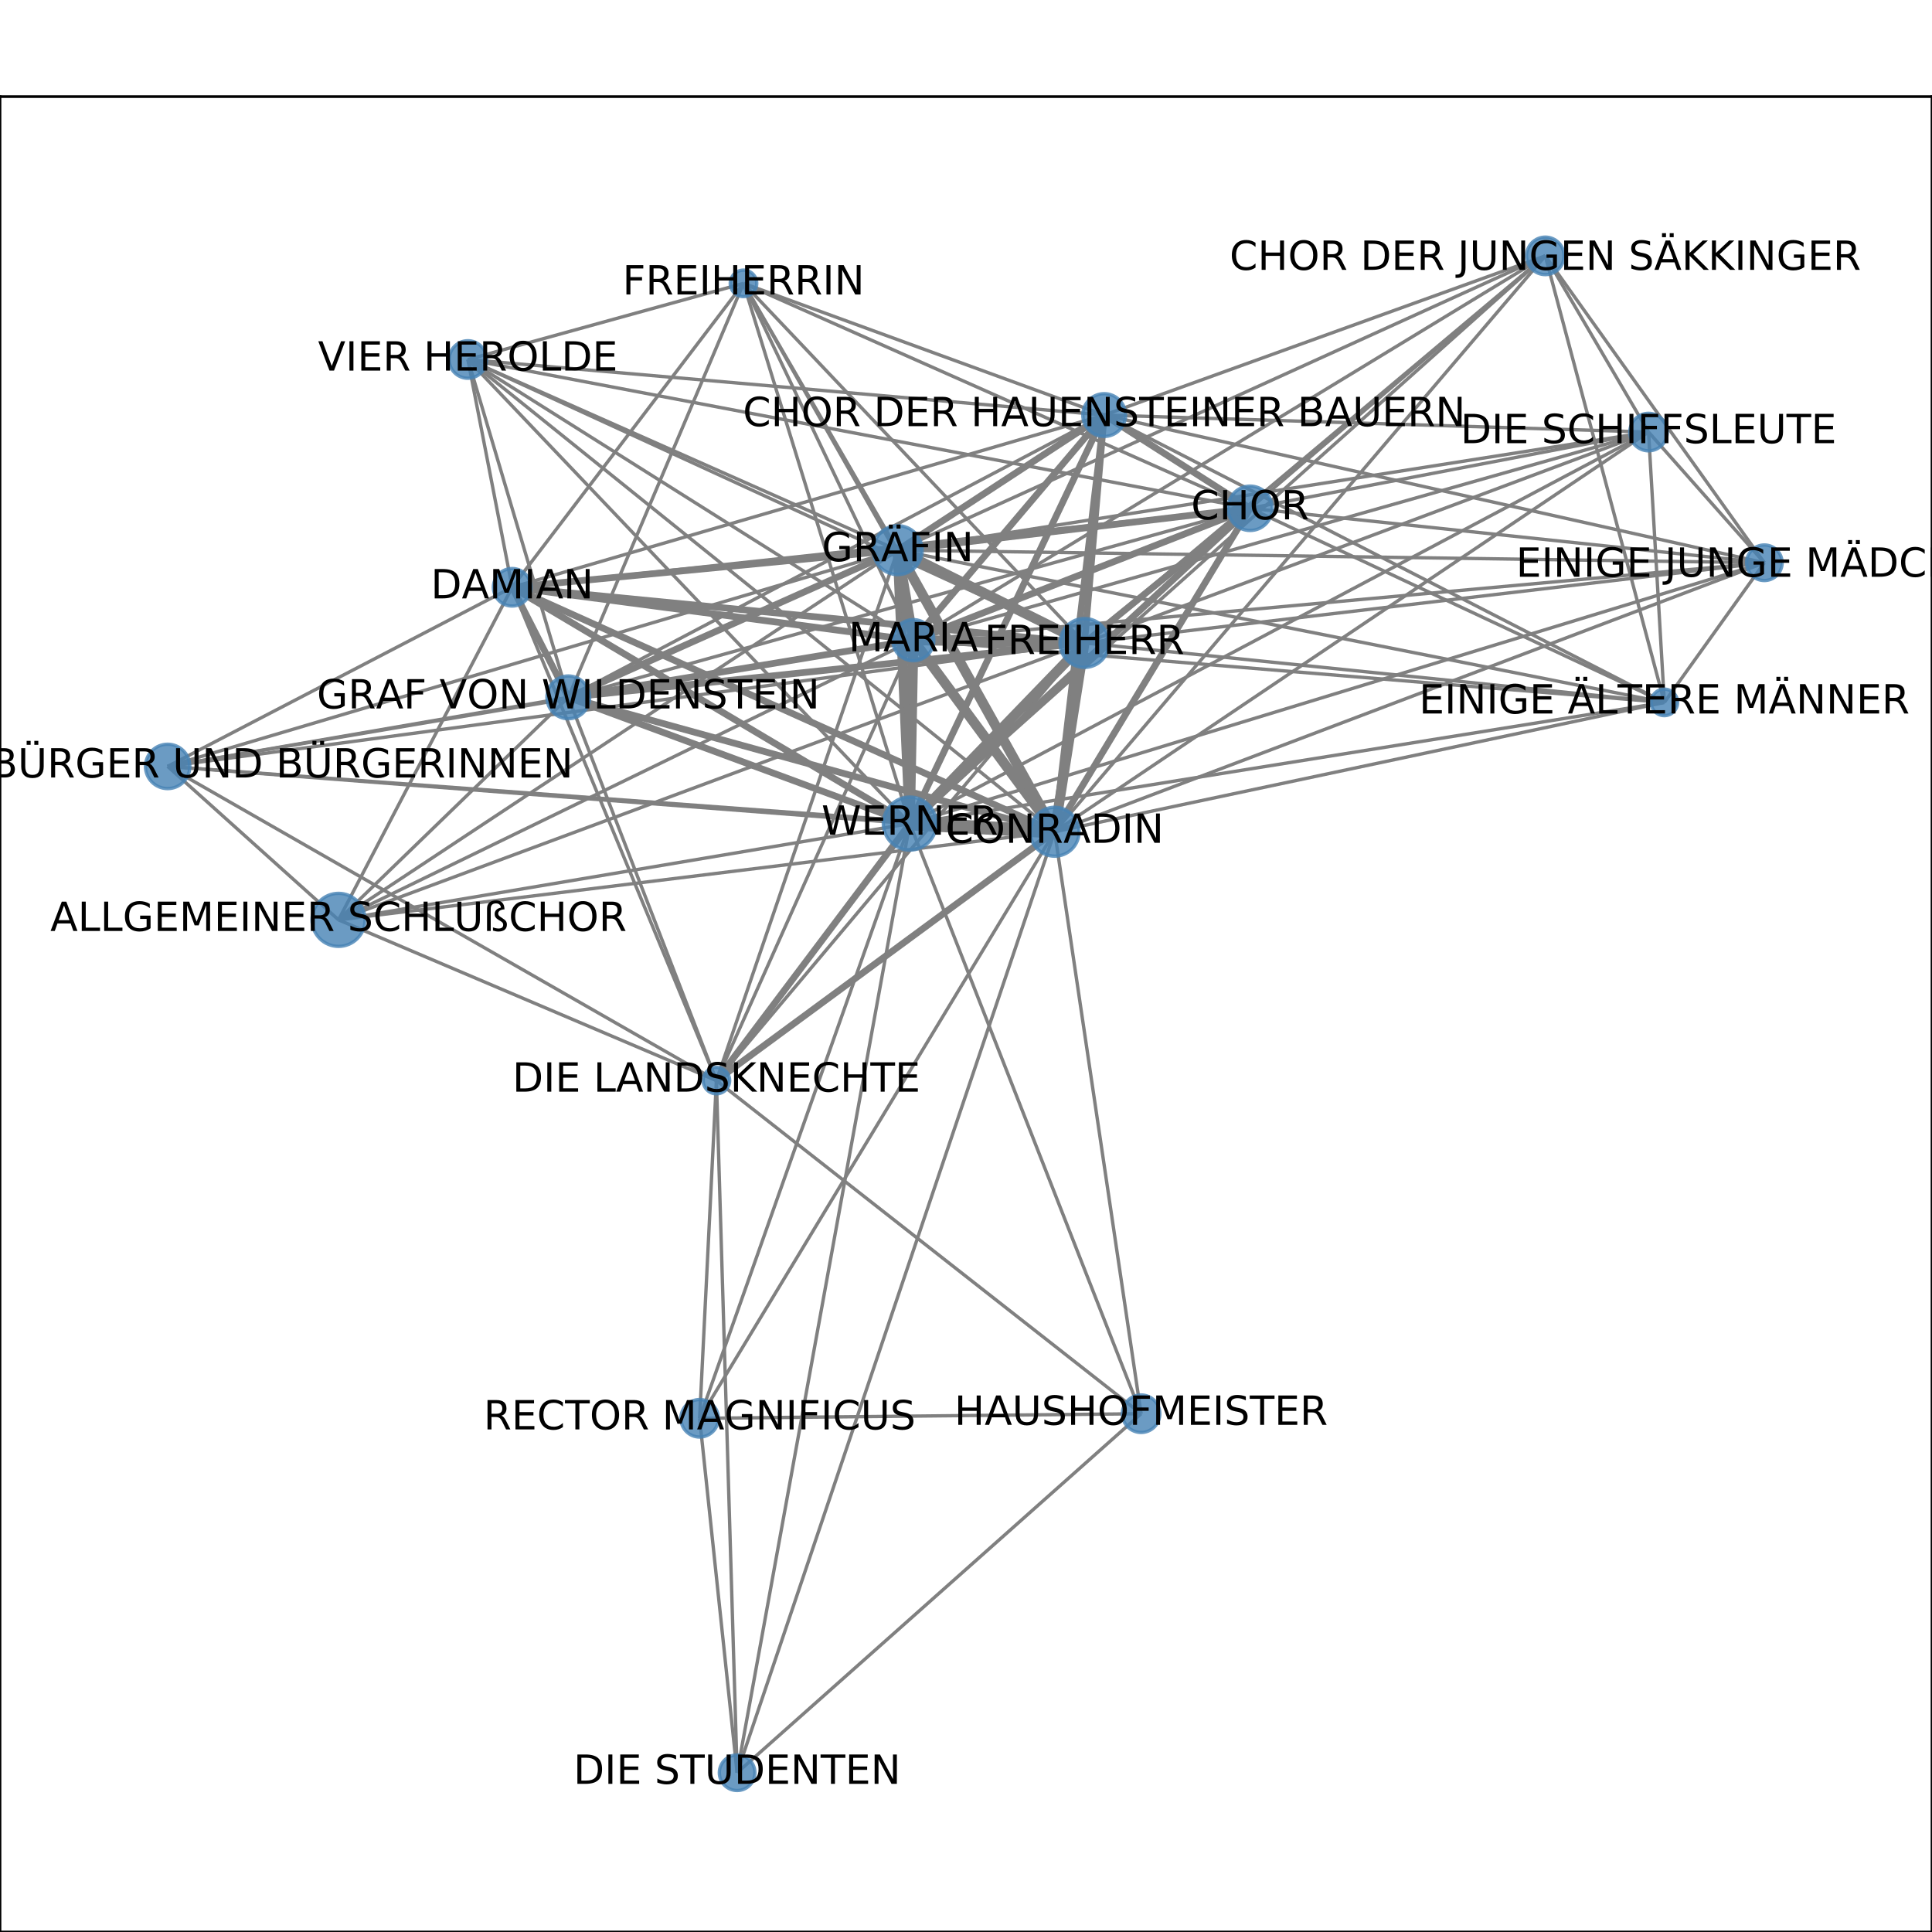 <?xml version="1.0" encoding="utf-8" standalone="no"?>
<!DOCTYPE svg PUBLIC "-//W3C//DTD SVG 1.1//EN"
  "http://www.w3.org/Graphics/SVG/1.1/DTD/svg11.dtd">
<!-- Created with matplotlib (http://matplotlib.org/) -->
<svg height="576pt" version="1.1" viewBox="0 0 576 576" width="576pt" xmlns="http://www.w3.org/2000/svg" xmlns:xlink="http://www.w3.org/1999/xlink">
 <defs>
  <style type="text/css">
*{stroke-linecap:butt;stroke-linejoin:round;}
  </style>
 </defs>
 <g id="figure_1">
  <g id="patch_1">
   <path d="M 0 576 
L 576 576 
L 576 0 
L 0 0 
z
" style="fill:#ffffff;"/>
  </g>
  <g id="axes_1">
   <g id="patch_2">
    <path d="M 0 576 
L 576 576 
L 576 28.8 
L 0 28.8 
z
" style="fill:#ffffff;"/>
   </g>
   <g id="LineCollection_1">
    <path clip-path="url(#pb6f5f0dac2)" d="M 372.7 151.54 
L 460.712 76.284 
" style="fill:none;stroke:#808080;"/>
    <path clip-path="url(#pb6f5f0dac2)" d="M 372.7 151.54 
L 323.32 191.687 
" style="fill:none;stroke:#808080;stroke-width:2;"/>
    <path clip-path="url(#pb6f5f0dac2)" d="M 372.7 151.54 
L 496.201 209.409 
" style="fill:none;stroke:#808080;"/>
    <path clip-path="url(#pb6f5f0dac2)" d="M 372.7 151.54 
L 271.253 245.539 
" style="fill:none;stroke:#808080;stroke-width:2;"/>
    <path clip-path="url(#pb6f5f0dac2)" d="M 372.7 151.54 
L 526.017 167.78 
" style="fill:none;stroke:#808080;"/>
    <path clip-path="url(#pb6f5f0dac2)" d="M 372.7 151.54 
L 329.2 123.746 
" style="fill:none;stroke:#808080;stroke-width:2;"/>
    <path clip-path="url(#pb6f5f0dac2)" d="M 372.7 151.54 
L 152.69 175.09 
" style="fill:none;stroke:#808080;"/>
    <path clip-path="url(#pb6f5f0dac2)" d="M 372.7 151.54 
L 314.432 247.968 
" style="fill:none;stroke:#808080;stroke-width:2;"/>
    <path clip-path="url(#pb6f5f0dac2)" d="M 372.7 151.54 
L 169.432 207.908 
" style="fill:none;stroke:#808080;"/>
    <path clip-path="url(#pb6f5f0dac2)" d="M 372.7 151.54 
L 272.299 190.867 
" style="fill:none;stroke:#808080;stroke-width:2;"/>
    <path clip-path="url(#pb6f5f0dac2)" d="M 372.7 151.54 
L 491.489 128.817 
" style="fill:none;stroke:#808080;"/>
    <path clip-path="url(#pb6f5f0dac2)" d="M 372.7 151.54 
L 221.666 84.483 
" style="fill:none;stroke:#808080;"/>
    <path clip-path="url(#pb6f5f0dac2)" d="M 372.7 151.54 
L 267.644 164.021 
" style="fill:none;stroke:#808080;stroke-width:2;"/>
    <path clip-path="url(#pb6f5f0dac2)" d="M 372.7 151.54 
L 139.493 107.18 
" style="fill:none;stroke:#808080;"/>
    <path clip-path="url(#pb6f5f0dac2)" d="M 169.432 207.908 
L 323.32 191.687 
" style="fill:none;stroke:#808080;stroke-width:2;"/>
    <path clip-path="url(#pb6f5f0dac2)" d="M 169.432 207.908 
L 100.929 274.246 
" style="fill:none;stroke:#808080;"/>
    <path clip-path="url(#pb6f5f0dac2)" d="M 169.432 207.908 
L 271.253 245.539 
" style="fill:none;stroke:#808080;stroke-width:2;"/>
    <path clip-path="url(#pb6f5f0dac2)" d="M 169.432 207.908 
L 329.2 123.746 
" style="fill:none;stroke:#808080;"/>
    <path clip-path="url(#pb6f5f0dac2)" d="M 169.432 207.908 
L 49.983 228.494 
" style="fill:none;stroke:#808080;"/>
    <path clip-path="url(#pb6f5f0dac2)" d="M 169.432 207.908 
L 152.69 175.09 
" style="fill:none;stroke:#808080;stroke-width:2;"/>
    <path clip-path="url(#pb6f5f0dac2)" d="M 169.432 207.908 
L 314.432 247.968 
" style="fill:none;stroke:#808080;stroke-width:2;"/>
    <path clip-path="url(#pb6f5f0dac2)" d="M 169.432 207.908 
L 272.299 190.867 
" style="fill:none;stroke:#808080;stroke-width:2;"/>
    <path clip-path="url(#pb6f5f0dac2)" d="M 169.432 207.908 
L 213.586 322.156 
" style="fill:none;stroke:#808080;"/>
    <path clip-path="url(#pb6f5f0dac2)" d="M 169.432 207.908 
L 221.666 84.483 
" style="fill:none;stroke:#808080;"/>
    <path clip-path="url(#pb6f5f0dac2)" d="M 169.432 207.908 
L 267.644 164.021 
" style="fill:none;stroke:#808080;stroke-width:2;"/>
    <path clip-path="url(#pb6f5f0dac2)" d="M 169.432 207.908 
L 139.493 107.18 
" style="fill:none;stroke:#808080;"/>
    <path clip-path="url(#pb6f5f0dac2)" d="M 213.586 322.156 
L 219.764 528.516 
" style="fill:none;stroke:#808080;"/>
    <path clip-path="url(#pb6f5f0dac2)" d="M 213.586 322.156 
L 100.929 274.246 
" style="fill:none;stroke:#808080;"/>
    <path clip-path="url(#pb6f5f0dac2)" d="M 213.586 322.156 
L 271.253 245.539 
" style="fill:none;stroke:#808080;stroke-width:2;"/>
    <path clip-path="url(#pb6f5f0dac2)" d="M 213.586 322.156 
L 340.2 421.484 
" style="fill:none;stroke:#808080;"/>
    <path clip-path="url(#pb6f5f0dac2)" d="M 213.586 322.156 
L 49.983 228.494 
" style="fill:none;stroke:#808080;"/>
    <path clip-path="url(#pb6f5f0dac2)" d="M 213.586 322.156 
L 152.69 175.09 
" style="fill:none;stroke:#808080;"/>
    <path clip-path="url(#pb6f5f0dac2)" d="M 213.586 322.156 
L 314.432 247.968 
" style="fill:none;stroke:#808080;stroke-width:2;"/>
    <path clip-path="url(#pb6f5f0dac2)" d="M 213.586 322.156 
L 272.299 190.867 
" style="fill:none;stroke:#808080;"/>
    <path clip-path="url(#pb6f5f0dac2)" d="M 213.586 322.156 
L 267.644 164.021 
" style="fill:none;stroke:#808080;"/>
    <path clip-path="url(#pb6f5f0dac2)" d="M 213.586 322.156 
L 208.583 422.848 
" style="fill:none;stroke:#808080;"/>
    <path clip-path="url(#pb6f5f0dac2)" d="M 213.586 322.156 
L 323.32 191.687 
" style="fill:none;stroke:#808080;"/>
    <path clip-path="url(#pb6f5f0dac2)" d="M 219.764 528.516 
L 208.583 422.848 
" style="fill:none;stroke:#808080;"/>
    <path clip-path="url(#pb6f5f0dac2)" d="M 219.764 528.516 
L 314.432 247.968 
" style="fill:none;stroke:#808080;"/>
    <path clip-path="url(#pb6f5f0dac2)" d="M 219.764 528.516 
L 271.253 245.539 
" style="fill:none;stroke:#808080;"/>
    <path clip-path="url(#pb6f5f0dac2)" d="M 219.764 528.516 
L 340.2 421.484 
" style="fill:none;stroke:#808080;"/>
    <path clip-path="url(#pb6f5f0dac2)" d="M 100.929 274.246 
L 152.69 175.09 
" style="fill:none;stroke:#808080;"/>
    <path clip-path="url(#pb6f5f0dac2)" d="M 100.929 274.246 
L 314.432 247.968 
" style="fill:none;stroke:#808080;"/>
    <path clip-path="url(#pb6f5f0dac2)" d="M 100.929 274.246 
L 272.299 190.867 
" style="fill:none;stroke:#808080;"/>
    <path clip-path="url(#pb6f5f0dac2)" d="M 100.929 274.246 
L 323.32 191.687 
" style="fill:none;stroke:#808080;"/>
    <path clip-path="url(#pb6f5f0dac2)" d="M 100.929 274.246 
L 271.253 245.539 
" style="fill:none;stroke:#808080;"/>
    <path clip-path="url(#pb6f5f0dac2)" d="M 100.929 274.246 
L 267.644 164.021 
" style="fill:none;stroke:#808080;"/>
    <path clip-path="url(#pb6f5f0dac2)" d="M 100.929 274.246 
L 49.983 228.494 
" style="fill:none;stroke:#808080;"/>
    <path clip-path="url(#pb6f5f0dac2)" d="M 340.2 421.484 
L 208.583 422.848 
" style="fill:none;stroke:#808080;"/>
    <path clip-path="url(#pb6f5f0dac2)" d="M 340.2 421.484 
L 314.432 247.968 
" style="fill:none;stroke:#808080;"/>
    <path clip-path="url(#pb6f5f0dac2)" d="M 340.2 421.484 
L 271.253 245.539 
" style="fill:none;stroke:#808080;"/>
    <path clip-path="url(#pb6f5f0dac2)" d="M 271.253 245.539 
L 526.017 167.78 
" style="fill:none;stroke:#808080;"/>
    <path clip-path="url(#pb6f5f0dac2)" d="M 271.253 245.539 
L 329.2 123.746 
" style="fill:none;stroke:#808080;stroke-width:2;"/>
    <path clip-path="url(#pb6f5f0dac2)" d="M 271.253 245.539 
L 49.983 228.494 
" style="fill:none;stroke:#808080;"/>
    <path clip-path="url(#pb6f5f0dac2)" d="M 271.253 245.539 
L 152.69 175.09 
" style="fill:none;stroke:#808080;stroke-width:2;"/>
    <path clip-path="url(#pb6f5f0dac2)" d="M 271.253 245.539 
L 314.432 247.968 
" style="fill:none;stroke:#808080;stroke-width:4;"/>
    <path clip-path="url(#pb6f5f0dac2)" d="M 271.253 245.539 
L 460.712 76.284 
" style="fill:none;stroke:#808080;"/>
    <path clip-path="url(#pb6f5f0dac2)" d="M 271.253 245.539 
L 272.299 190.867 
" style="fill:none;stroke:#808080;stroke-width:3;"/>
    <path clip-path="url(#pb6f5f0dac2)" d="M 271.253 245.539 
L 491.489 128.817 
" style="fill:none;stroke:#808080;"/>
    <path clip-path="url(#pb6f5f0dac2)" d="M 271.253 245.539 
L 496.201 209.409 
" style="fill:none;stroke:#808080;"/>
    <path clip-path="url(#pb6f5f0dac2)" d="M 271.253 245.539 
L 208.583 422.848 
" style="fill:none;stroke:#808080;"/>
    <path clip-path="url(#pb6f5f0dac2)" d="M 271.253 245.539 
L 221.666 84.483 
" style="fill:none;stroke:#808080;"/>
    <path clip-path="url(#pb6f5f0dac2)" d="M 271.253 245.539 
L 323.32 191.687 
" style="fill:none;stroke:#808080;stroke-width:3;"/>
    <path clip-path="url(#pb6f5f0dac2)" d="M 271.253 245.539 
L 267.644 164.021 
" style="fill:none;stroke:#808080;stroke-width:3;"/>
    <path clip-path="url(#pb6f5f0dac2)" d="M 271.253 245.539 
L 139.493 107.18 
" style="fill:none;stroke:#808080;"/>
    <path clip-path="url(#pb6f5f0dac2)" d="M 526.017 167.78 
L 314.432 247.968 
" style="fill:none;stroke:#808080;"/>
    <path clip-path="url(#pb6f5f0dac2)" d="M 526.017 167.78 
L 460.712 76.284 
" style="fill:none;stroke:#808080;"/>
    <path clip-path="url(#pb6f5f0dac2)" d="M 526.017 167.78 
L 272.299 190.867 
" style="fill:none;stroke:#808080;"/>
    <path clip-path="url(#pb6f5f0dac2)" d="M 526.017 167.78 
L 491.489 128.817 
" style="fill:none;stroke:#808080;"/>
    <path clip-path="url(#pb6f5f0dac2)" d="M 526.017 167.78 
L 267.644 164.021 
" style="fill:none;stroke:#808080;"/>
    <path clip-path="url(#pb6f5f0dac2)" d="M 526.017 167.78 
L 323.32 191.687 
" style="fill:none;stroke:#808080;"/>
    <path clip-path="url(#pb6f5f0dac2)" d="M 526.017 167.78 
L 496.201 209.409 
" style="fill:none;stroke:#808080;"/>
    <path clip-path="url(#pb6f5f0dac2)" d="M 526.017 167.78 
L 329.2 123.746 
" style="fill:none;stroke:#808080;"/>
    <path clip-path="url(#pb6f5f0dac2)" d="M 329.2 123.746 
L 496.201 209.409 
" style="fill:none;stroke:#808080;"/>
    <path clip-path="url(#pb6f5f0dac2)" d="M 329.2 123.746 
L 152.69 175.09 
" style="fill:none;stroke:#808080;"/>
    <path clip-path="url(#pb6f5f0dac2)" d="M 329.2 123.746 
L 314.432 247.968 
" style="fill:none;stroke:#808080;stroke-width:2;"/>
    <path clip-path="url(#pb6f5f0dac2)" d="M 329.2 123.746 
L 460.712 76.284 
" style="fill:none;stroke:#808080;"/>
    <path clip-path="url(#pb6f5f0dac2)" d="M 329.2 123.746 
L 272.299 190.867 
" style="fill:none;stroke:#808080;stroke-width:2;"/>
    <path clip-path="url(#pb6f5f0dac2)" d="M 329.2 123.746 
L 491.489 128.817 
" style="fill:none;stroke:#808080;"/>
    <path clip-path="url(#pb6f5f0dac2)" d="M 329.2 123.746 
L 267.644 164.021 
" style="fill:none;stroke:#808080;stroke-width:2;"/>
    <path clip-path="url(#pb6f5f0dac2)" d="M 329.2 123.746 
L 221.666 84.483 
" style="fill:none;stroke:#808080;"/>
    <path clip-path="url(#pb6f5f0dac2)" d="M 329.2 123.746 
L 323.32 191.687 
" style="fill:none;stroke:#808080;stroke-width:2;"/>
    <path clip-path="url(#pb6f5f0dac2)" d="M 329.2 123.746 
L 139.493 107.18 
" style="fill:none;stroke:#808080;"/>
    <path clip-path="url(#pb6f5f0dac2)" d="M 49.983 228.494 
L 152.69 175.09 
" style="fill:none;stroke:#808080;"/>
    <path clip-path="url(#pb6f5f0dac2)" d="M 49.983 228.494 
L 314.432 247.968 
" style="fill:none;stroke:#808080;"/>
    <path clip-path="url(#pb6f5f0dac2)" d="M 49.983 228.494 
L 272.299 190.867 
" style="fill:none;stroke:#808080;"/>
    <path clip-path="url(#pb6f5f0dac2)" d="M 49.983 228.494 
L 323.32 191.687 
" style="fill:none;stroke:#808080;"/>
    <path clip-path="url(#pb6f5f0dac2)" d="M 49.983 228.494 
L 267.644 164.021 
" style="fill:none;stroke:#808080;"/>
    <path clip-path="url(#pb6f5f0dac2)" d="M 152.69 175.09 
L 314.432 247.968 
" style="fill:none;stroke:#808080;stroke-width:2;"/>
    <path clip-path="url(#pb6f5f0dac2)" d="M 152.69 175.09 
L 272.299 190.867 
" style="fill:none;stroke:#808080;stroke-width:2;"/>
    <path clip-path="url(#pb6f5f0dac2)" d="M 152.69 175.09 
L 221.666 84.483 
" style="fill:none;stroke:#808080;"/>
    <path clip-path="url(#pb6f5f0dac2)" d="M 152.69 175.09 
L 323.32 191.687 
" style="fill:none;stroke:#808080;stroke-width:2;"/>
    <path clip-path="url(#pb6f5f0dac2)" d="M 152.69 175.09 
L 267.644 164.021 
" style="fill:none;stroke:#808080;stroke-width:2;"/>
    <path clip-path="url(#pb6f5f0dac2)" d="M 152.69 175.09 
L 139.493 107.18 
" style="fill:none;stroke:#808080;"/>
    <path clip-path="url(#pb6f5f0dac2)" d="M 314.432 247.968 
L 460.712 76.284 
" style="fill:none;stroke:#808080;"/>
    <path clip-path="url(#pb6f5f0dac2)" d="M 314.432 247.968 
L 272.299 190.867 
" style="fill:none;stroke:#808080;stroke-width:3;"/>
    <path clip-path="url(#pb6f5f0dac2)" d="M 314.432 247.968 
L 491.489 128.817 
" style="fill:none;stroke:#808080;"/>
    <path clip-path="url(#pb6f5f0dac2)" d="M 314.432 247.968 
L 496.201 209.409 
" style="fill:none;stroke:#808080;"/>
    <path clip-path="url(#pb6f5f0dac2)" d="M 314.432 247.968 
L 208.583 422.848 
" style="fill:none;stroke:#808080;"/>
    <path clip-path="url(#pb6f5f0dac2)" d="M 314.432 247.968 
L 221.666 84.483 
" style="fill:none;stroke:#808080;"/>
    <path clip-path="url(#pb6f5f0dac2)" d="M 314.432 247.968 
L 323.32 191.687 
" style="fill:none;stroke:#808080;stroke-width:3;"/>
    <path clip-path="url(#pb6f5f0dac2)" d="M 314.432 247.968 
L 267.644 164.021 
" style="fill:none;stroke:#808080;stroke-width:3;"/>
    <path clip-path="url(#pb6f5f0dac2)" d="M 314.432 247.968 
L 139.493 107.18 
" style="fill:none;stroke:#808080;"/>
    <path clip-path="url(#pb6f5f0dac2)" d="M 460.712 76.284 
L 323.32 191.687 
" style="fill:none;stroke:#808080;"/>
    <path clip-path="url(#pb6f5f0dac2)" d="M 460.712 76.284 
L 272.299 190.867 
" style="fill:none;stroke:#808080;"/>
    <path clip-path="url(#pb6f5f0dac2)" d="M 460.712 76.284 
L 491.489 128.817 
" style="fill:none;stroke:#808080;"/>
    <path clip-path="url(#pb6f5f0dac2)" d="M 460.712 76.284 
L 267.644 164.021 
" style="fill:none;stroke:#808080;"/>
    <path clip-path="url(#pb6f5f0dac2)" d="M 460.712 76.284 
L 496.201 209.409 
" style="fill:none;stroke:#808080;"/>
    <path clip-path="url(#pb6f5f0dac2)" d="M 272.299 190.867 
L 491.489 128.817 
" style="fill:none;stroke:#808080;"/>
    <path clip-path="url(#pb6f5f0dac2)" d="M 272.299 190.867 
L 496.201 209.409 
" style="fill:none;stroke:#808080;"/>
    <path clip-path="url(#pb6f5f0dac2)" d="M 272.299 190.867 
L 221.666 84.483 
" style="fill:none;stroke:#808080;"/>
    <path clip-path="url(#pb6f5f0dac2)" d="M 272.299 190.867 
L 323.32 191.687 
" style="fill:none;stroke:#808080;stroke-width:3;"/>
    <path clip-path="url(#pb6f5f0dac2)" d="M 272.299 190.867 
L 267.644 164.021 
" style="fill:none;stroke:#808080;stroke-width:3;"/>
    <path clip-path="url(#pb6f5f0dac2)" d="M 272.299 190.867 
L 139.493 107.18 
" style="fill:none;stroke:#808080;"/>
    <path clip-path="url(#pb6f5f0dac2)" d="M 491.489 128.817 
L 267.644 164.021 
" style="fill:none;stroke:#808080;"/>
    <path clip-path="url(#pb6f5f0dac2)" d="M 491.489 128.817 
L 323.32 191.687 
" style="fill:none;stroke:#808080;"/>
    <path clip-path="url(#pb6f5f0dac2)" d="M 491.489 128.817 
L 496.201 209.409 
" style="fill:none;stroke:#808080;"/>
    <path clip-path="url(#pb6f5f0dac2)" d="M 496.201 209.409 
L 323.32 191.687 
" style="fill:none;stroke:#808080;"/>
    <path clip-path="url(#pb6f5f0dac2)" d="M 496.201 209.409 
L 267.644 164.021 
" style="fill:none;stroke:#808080;"/>
    <path clip-path="url(#pb6f5f0dac2)" d="M 221.666 84.483 
L 267.644 164.021 
" style="fill:none;stroke:#808080;"/>
    <path clip-path="url(#pb6f5f0dac2)" d="M 221.666 84.483 
L 323.32 191.687 
" style="fill:none;stroke:#808080;"/>
    <path clip-path="url(#pb6f5f0dac2)" d="M 221.666 84.483 
L 139.493 107.18 
" style="fill:none;stroke:#808080;"/>
    <path clip-path="url(#pb6f5f0dac2)" d="M 323.32 191.687 
L 267.644 164.021 
" style="fill:none;stroke:#808080;stroke-width:3;"/>
    <path clip-path="url(#pb6f5f0dac2)" d="M 323.32 191.687 
L 139.493 107.18 
" style="fill:none;stroke:#808080;"/>
    <path clip-path="url(#pb6f5f0dac2)" d="M 267.644 164.021 
L 139.493 107.18 
" style="fill:none;stroke:#808080;"/>
   </g>
   <g id="matplotlib.axis_1">
    <g id="xtick_1">
     <g id="line2d_1">
      <defs>
       <path d="M 0 0 
L 0 3.5 
" id="mc4d8729bc7" style="stroke:#000000;stroke-width:0.8;"/>
      </defs>
      <g>
       <use style="stroke:#000000;stroke-width:0.8;" x="49.983" xlink:href="#mc4d8729bc7" y="576"/>
      </g>
     </g>
     <g id="text_1">
      <!-- 0.0 -->
      <defs>
       <path d="M 31.781 66.406 
Q 24.172 66.406 20.328 58.906 
Q 16.5 51.422 16.5 36.375 
Q 16.5 21.391 20.328 13.891 
Q 24.172 6.391 31.781 6.391 
Q 39.453 6.391 43.281 13.891 
Q 47.125 21.391 47.125 36.375 
Q 47.125 51.422 43.281 58.906 
Q 39.453 66.406 31.781 66.406 
z
M 31.781 74.219 
Q 44.047 74.219 50.516 64.516 
Q 56.984 54.828 56.984 36.375 
Q 56.984 17.969 50.516 8.266 
Q 44.047 -1.422 31.781 -1.422 
Q 19.531 -1.422 13.062 8.266 
Q 6.594 17.969 6.594 36.375 
Q 6.594 54.828 13.062 64.516 
Q 19.531 74.219 31.781 74.219 
z
" id="DejaVuSans-30"/>
       <path d="M 10.688 12.406 
L 21 12.406 
L 21 0 
L 10.688 0 
z
" id="DejaVuSans-2e"/>
      </defs>
      <g transform="translate(42.032 590.598)scale(0.1 -0.1)">
       <use xlink:href="#DejaVuSans-30"/>
       <use x="63.623" xlink:href="#DejaVuSans-2e"/>
       <use x="95.41" xlink:href="#DejaVuSans-30"/>
      </g>
     </g>
    </g>
    <g id="xtick_2">
     <g id="line2d_2">
      <g>
       <use style="stroke:#000000;stroke-width:0.8;" x="134.24" xlink:href="#mc4d8729bc7" y="576"/>
      </g>
     </g>
     <g id="text_2">
      <!-- 0.1 -->
      <defs>
       <path d="M 12.406 8.297 
L 28.516 8.297 
L 28.516 63.922 
L 10.984 60.406 
L 10.984 69.391 
L 28.422 72.906 
L 38.281 72.906 
L 38.281 8.297 
L 54.391 8.297 
L 54.391 0 
L 12.406 0 
z
" id="DejaVuSans-31"/>
      </defs>
      <g transform="translate(126.288 590.598)scale(0.1 -0.1)">
       <use xlink:href="#DejaVuSans-30"/>
       <use x="63.623" xlink:href="#DejaVuSans-2e"/>
       <use x="95.41" xlink:href="#DejaVuSans-31"/>
      </g>
     </g>
    </g>
    <g id="xtick_3">
     <g id="line2d_3">
      <g>
       <use style="stroke:#000000;stroke-width:0.8;" x="218.497" xlink:href="#mc4d8729bc7" y="576"/>
      </g>
     </g>
     <g id="text_3">
      <!-- 0.2 -->
      <defs>
       <path d="M 19.188 8.297 
L 53.609 8.297 
L 53.609 0 
L 7.328 0 
L 7.328 8.297 
Q 12.938 14.109 22.625 23.891 
Q 32.328 33.688 34.812 36.531 
Q 39.547 41.844 41.422 45.531 
Q 43.312 49.219 43.312 52.781 
Q 43.312 58.594 39.234 62.25 
Q 35.156 65.922 28.609 65.922 
Q 23.969 65.922 18.812 64.312 
Q 13.672 62.703 7.812 59.422 
L 7.812 69.391 
Q 13.766 71.781 18.938 73 
Q 24.125 74.219 28.422 74.219 
Q 39.75 74.219 46.484 68.547 
Q 53.219 62.891 53.219 53.422 
Q 53.219 48.922 51.531 44.891 
Q 49.859 40.875 45.406 35.406 
Q 44.188 33.984 37.641 27.219 
Q 31.109 20.453 19.188 8.297 
z
" id="DejaVuSans-32"/>
      </defs>
      <g transform="translate(210.545 590.598)scale(0.1 -0.1)">
       <use xlink:href="#DejaVuSans-30"/>
       <use x="63.623" xlink:href="#DejaVuSans-2e"/>
       <use x="95.41" xlink:href="#DejaVuSans-32"/>
      </g>
     </g>
    </g>
    <g id="xtick_4">
     <g id="line2d_4">
      <g>
       <use style="stroke:#000000;stroke-width:0.8;" x="302.753" xlink:href="#mc4d8729bc7" y="576"/>
      </g>
     </g>
     <g id="text_4">
      <!-- 0.3 -->
      <defs>
       <path d="M 40.578 39.312 
Q 47.656 37.797 51.625 33 
Q 55.609 28.219 55.609 21.188 
Q 55.609 10.406 48.188 4.484 
Q 40.766 -1.422 27.094 -1.422 
Q 22.516 -1.422 17.656 -0.516 
Q 12.797 0.391 7.625 2.203 
L 7.625 11.719 
Q 11.719 9.328 16.594 8.109 
Q 21.484 6.891 26.812 6.891 
Q 36.078 6.891 40.938 10.547 
Q 45.797 14.203 45.797 21.188 
Q 45.797 27.641 41.281 31.266 
Q 36.766 34.906 28.719 34.906 
L 20.219 34.906 
L 20.219 43.016 
L 29.109 43.016 
Q 36.375 43.016 40.234 45.922 
Q 44.094 48.828 44.094 54.297 
Q 44.094 59.906 40.109 62.906 
Q 36.141 65.922 28.719 65.922 
Q 24.656 65.922 20.016 65.031 
Q 15.375 64.156 9.812 62.312 
L 9.812 71.094 
Q 15.438 72.656 20.344 73.438 
Q 25.25 74.219 29.594 74.219 
Q 40.828 74.219 47.359 69.109 
Q 53.906 64.016 53.906 55.328 
Q 53.906 49.266 50.438 45.094 
Q 46.969 40.922 40.578 39.312 
z
" id="DejaVuSans-33"/>
      </defs>
      <g transform="translate(294.802 590.598)scale(0.1 -0.1)">
       <use xlink:href="#DejaVuSans-30"/>
       <use x="63.623" xlink:href="#DejaVuSans-2e"/>
       <use x="95.41" xlink:href="#DejaVuSans-33"/>
      </g>
     </g>
    </g>
    <g id="xtick_5">
     <g id="line2d_5">
      <g>
       <use style="stroke:#000000;stroke-width:0.8;" x="387.01" xlink:href="#mc4d8729bc7" y="576"/>
      </g>
     </g>
     <g id="text_5">
      <!-- 0.4 -->
      <defs>
       <path d="M 37.797 64.312 
L 12.891 25.391 
L 37.797 25.391 
z
M 35.203 72.906 
L 47.609 72.906 
L 47.609 25.391 
L 58.016 25.391 
L 58.016 17.188 
L 47.609 17.188 
L 47.609 0 
L 37.797 0 
L 37.797 17.188 
L 4.891 17.188 
L 4.891 26.703 
z
" id="DejaVuSans-34"/>
      </defs>
      <g transform="translate(379.058 590.598)scale(0.1 -0.1)">
       <use xlink:href="#DejaVuSans-30"/>
       <use x="63.623" xlink:href="#DejaVuSans-2e"/>
       <use x="95.41" xlink:href="#DejaVuSans-34"/>
      </g>
     </g>
    </g>
    <g id="xtick_6">
     <g id="line2d_6">
      <g>
       <use style="stroke:#000000;stroke-width:0.8;" x="471.266" xlink:href="#mc4d8729bc7" y="576"/>
      </g>
     </g>
     <g id="text_6">
      <!-- 0.5 -->
      <defs>
       <path d="M 10.797 72.906 
L 49.516 72.906 
L 49.516 64.594 
L 19.828 64.594 
L 19.828 46.734 
Q 21.969 47.469 24.109 47.828 
Q 26.266 48.188 28.422 48.188 
Q 40.625 48.188 47.75 41.5 
Q 54.891 34.812 54.891 23.391 
Q 54.891 11.625 47.562 5.094 
Q 40.234 -1.422 26.906 -1.422 
Q 22.312 -1.422 17.547 -0.641 
Q 12.797 0.141 7.719 1.703 
L 7.719 11.625 
Q 12.109 9.234 16.797 8.062 
Q 21.484 6.891 26.703 6.891 
Q 35.156 6.891 40.078 11.328 
Q 45.016 15.766 45.016 23.391 
Q 45.016 31 40.078 35.438 
Q 35.156 39.891 26.703 39.891 
Q 22.75 39.891 18.812 39.016 
Q 14.891 38.141 10.797 36.281 
z
" id="DejaVuSans-35"/>
      </defs>
      <g transform="translate(463.315 590.598)scale(0.1 -0.1)">
       <use xlink:href="#DejaVuSans-30"/>
       <use x="63.623" xlink:href="#DejaVuSans-2e"/>
       <use x="95.41" xlink:href="#DejaVuSans-35"/>
      </g>
     </g>
    </g>
    <g id="xtick_7">
     <g id="line2d_7">
      <g>
       <use style="stroke:#000000;stroke-width:0.8;" x="555.523" xlink:href="#mc4d8729bc7" y="576"/>
      </g>
     </g>
     <g id="text_7">
      <!-- 0.6 -->
      <defs>
       <path d="M 33.016 40.375 
Q 26.375 40.375 22.484 35.828 
Q 18.609 31.297 18.609 23.391 
Q 18.609 15.531 22.484 10.953 
Q 26.375 6.391 33.016 6.391 
Q 39.656 6.391 43.531 10.953 
Q 47.406 15.531 47.406 23.391 
Q 47.406 31.297 43.531 35.828 
Q 39.656 40.375 33.016 40.375 
z
M 52.594 71.297 
L 52.594 62.312 
Q 48.875 64.062 45.094 64.984 
Q 41.312 65.922 37.594 65.922 
Q 27.828 65.922 22.672 59.328 
Q 17.531 52.734 16.797 39.406 
Q 19.672 43.656 24.016 45.922 
Q 28.375 48.188 33.594 48.188 
Q 44.578 48.188 50.953 41.516 
Q 57.328 34.859 57.328 23.391 
Q 57.328 12.156 50.688 5.359 
Q 44.047 -1.422 33.016 -1.422 
Q 20.359 -1.422 13.672 8.266 
Q 6.984 17.969 6.984 36.375 
Q 6.984 53.656 15.188 63.938 
Q 23.391 74.219 37.203 74.219 
Q 40.922 74.219 44.703 73.484 
Q 48.484 72.75 52.594 71.297 
z
" id="DejaVuSans-36"/>
      </defs>
      <g transform="translate(547.571 590.598)scale(0.1 -0.1)">
       <use xlink:href="#DejaVuSans-30"/>
       <use x="63.623" xlink:href="#DejaVuSans-2e"/>
       <use x="95.41" xlink:href="#DejaVuSans-36"/>
      </g>
     </g>
    </g>
   </g>
   <g id="matplotlib.axis_2">
    <g id="ytick_1">
     <g id="line2d_8">
      <defs>
       <path d="M 0 0 
L -3.5 0 
" id="m30ac8bfaaf" style="stroke:#000000;stroke-width:0.8;"/>
      </defs>
      <g>
       <use style="stroke:#000000;stroke-width:0.8;" x="0" xlink:href="#m30ac8bfaaf" y="528.516"/>
      </g>
     </g>
     <g id="text_8">
      <!-- 0.0 -->
      <g transform="translate(-22.903 532.315)scale(0.1 -0.1)">
       <use xlink:href="#DejaVuSans-30"/>
       <use x="63.623" xlink:href="#DejaVuSans-2e"/>
       <use x="95.41" xlink:href="#DejaVuSans-30"/>
      </g>
     </g>
    </g>
    <g id="ytick_2">
     <g id="line2d_9">
      <g>
       <use style="stroke:#000000;stroke-width:0.8;" x="0" xlink:href="#m30ac8bfaaf" y="438.069"/>
      </g>
     </g>
     <g id="text_9">
      <!-- 0.2 -->
      <g transform="translate(-22.903 441.869)scale(0.1 -0.1)">
       <use xlink:href="#DejaVuSans-30"/>
       <use x="63.623" xlink:href="#DejaVuSans-2e"/>
       <use x="95.41" xlink:href="#DejaVuSans-32"/>
      </g>
     </g>
    </g>
    <g id="ytick_3">
     <g id="line2d_10">
      <g>
       <use style="stroke:#000000;stroke-width:0.8;" x="0" xlink:href="#m30ac8bfaaf" y="347.623"/>
      </g>
     </g>
     <g id="text_10">
      <!-- 0.4 -->
      <g transform="translate(-22.903 351.422)scale(0.1 -0.1)">
       <use xlink:href="#DejaVuSans-30"/>
       <use x="63.623" xlink:href="#DejaVuSans-2e"/>
       <use x="95.41" xlink:href="#DejaVuSans-34"/>
      </g>
     </g>
    </g>
    <g id="ytick_4">
     <g id="line2d_11">
      <g>
       <use style="stroke:#000000;stroke-width:0.8;" x="0" xlink:href="#m30ac8bfaaf" y="257.177"/>
      </g>
     </g>
     <g id="text_11">
      <!-- 0.6 -->
      <g transform="translate(-22.903 260.976)scale(0.1 -0.1)">
       <use xlink:href="#DejaVuSans-30"/>
       <use x="63.623" xlink:href="#DejaVuSans-2e"/>
       <use x="95.41" xlink:href="#DejaVuSans-36"/>
      </g>
     </g>
    </g>
    <g id="ytick_5">
     <g id="line2d_12">
      <g>
       <use style="stroke:#000000;stroke-width:0.8;" x="0" xlink:href="#m30ac8bfaaf" y="166.731"/>
      </g>
     </g>
     <g id="text_12">
      <!-- 0.8 -->
      <defs>
       <path d="M 31.781 34.625 
Q 24.75 34.625 20.719 30.859 
Q 16.703 27.094 16.703 20.516 
Q 16.703 13.922 20.719 10.156 
Q 24.75 6.391 31.781 6.391 
Q 38.812 6.391 42.859 10.172 
Q 46.922 13.969 46.922 20.516 
Q 46.922 27.094 42.891 30.859 
Q 38.875 34.625 31.781 34.625 
z
M 21.922 38.812 
Q 15.578 40.375 12.031 44.719 
Q 8.5 49.078 8.5 55.328 
Q 8.5 64.062 14.719 69.141 
Q 20.953 74.219 31.781 74.219 
Q 42.672 74.219 48.875 69.141 
Q 55.078 64.062 55.078 55.328 
Q 55.078 49.078 51.531 44.719 
Q 48 40.375 41.703 38.812 
Q 48.828 37.156 52.797 32.312 
Q 56.781 27.484 56.781 20.516 
Q 56.781 9.906 50.312 4.234 
Q 43.844 -1.422 31.781 -1.422 
Q 19.734 -1.422 13.25 4.234 
Q 6.781 9.906 6.781 20.516 
Q 6.781 27.484 10.781 32.312 
Q 14.797 37.156 21.922 38.812 
z
M 18.312 54.391 
Q 18.312 48.734 21.844 45.562 
Q 25.391 42.391 31.781 42.391 
Q 38.141 42.391 41.719 45.562 
Q 45.312 48.734 45.312 54.391 
Q 45.312 60.062 41.719 63.234 
Q 38.141 66.406 31.781 66.406 
Q 25.391 66.406 21.844 63.234 
Q 18.312 60.062 18.312 54.391 
z
" id="DejaVuSans-38"/>
      </defs>
      <g transform="translate(-22.903 170.53)scale(0.1 -0.1)">
       <use xlink:href="#DejaVuSans-30"/>
       <use x="63.623" xlink:href="#DejaVuSans-2e"/>
       <use x="95.41" xlink:href="#DejaVuSans-38"/>
      </g>
     </g>
    </g>
    <g id="ytick_6">
     <g id="line2d_13">
      <g>
       <use style="stroke:#000000;stroke-width:0.8;" x="0" xlink:href="#m30ac8bfaaf" y="76.284"/>
      </g>
     </g>
     <g id="text_13">
      <!-- 1.0 -->
      <g transform="translate(-22.903 80.084)scale(0.1 -0.1)">
       <use xlink:href="#DejaVuSans-31"/>
       <use x="63.623" xlink:href="#DejaVuSans-2e"/>
       <use x="95.41" xlink:href="#DejaVuSans-30"/>
      </g>
     </g>
    </g>
   </g>
   <g id="PathCollection_1">
    <path clip-path="url(#pb6f5f0dac2)" d="M 372.7 158.154 
C 374.454 158.154 376.137 157.457 377.377 156.217 
C 378.618 154.976 379.315 153.294 379.315 151.54 
C 379.315 149.785 378.618 148.103 377.377 146.862 
C 376.137 145.622 374.454 144.925 372.7 144.925 
C 370.946 144.925 369.264 145.622 368.023 146.862 
C 366.783 148.103 366.086 149.785 366.086 151.54 
C 366.086 153.294 366.783 154.976 368.023 156.217 
C 369.264 157.457 370.946 158.154 372.7 158.154 
z
" style="fill:#4682b4;fill-opacity:0.8;stroke:#4682b4;stroke-opacity:0.8;"/>
    <path clip-path="url(#pb6f5f0dac2)" d="M 169.432 214.282 
C 171.122 214.282 172.743 213.61 173.939 212.415 
C 175.134 211.219 175.805 209.598 175.805 207.908 
C 175.805 206.217 175.134 204.596 173.939 203.401 
C 172.743 202.206 171.122 201.534 169.432 201.534 
C 167.741 201.534 166.12 202.206 164.925 203.401 
C 163.729 204.596 163.058 206.217 163.058 207.908 
C 163.058 209.598 163.729 211.219 164.925 212.415 
C 166.12 213.61 167.741 214.282 169.432 214.282 
z
" style="fill:#4682b4;fill-opacity:0.8;stroke:#4682b4;stroke-opacity:0.8;"/>
    <path clip-path="url(#pb6f5f0dac2)" d="M 213.586 326.109 
C 214.635 326.109 215.64 325.693 216.382 324.951 
C 217.123 324.21 217.539 323.205 217.539 322.156 
C 217.539 321.108 217.123 320.103 216.382 319.361 
C 215.64 318.62 214.635 318.204 213.586 318.204 
C 212.538 318.204 211.533 318.62 210.791 319.361 
C 210.05 320.103 209.634 321.108 209.634 322.156 
C 209.634 323.205 210.05 324.21 210.791 324.951 
C 211.533 325.693 212.538 326.109 213.586 326.109 
z
" style="fill:#4682b4;fill-opacity:0.8;stroke:#4682b4;stroke-opacity:0.8;"/>
    <path clip-path="url(#pb6f5f0dac2)" d="M 219.764 533.819 
C 221.17 533.819 222.519 533.26 223.514 532.266 
C 224.508 531.271 225.067 529.922 225.067 528.516 
C 225.067 527.109 224.508 525.76 223.514 524.766 
C 222.519 523.771 221.17 523.212 219.764 523.212 
C 218.357 523.212 217.008 523.771 216.014 524.766 
C 215.019 525.76 214.461 527.109 214.461 528.516 
C 214.461 529.922 215.019 531.271 216.014 532.266 
C 217.008 533.26 218.357 533.819 219.764 533.819 
z
" style="fill:#4682b4;fill-opacity:0.8;stroke:#4682b4;stroke-opacity:0.8;"/>
    <path clip-path="url(#pb6f5f0dac2)" d="M 100.929 282.151 
C 103.025 282.151 105.036 281.318 106.519 279.836 
C 108.001 278.353 108.834 276.342 108.834 274.246 
C 108.834 272.149 108.001 270.138 106.519 268.656 
C 105.036 267.173 103.025 266.34 100.929 266.34 
C 98.832 266.34 96.821 267.173 95.338 268.656 
C 93.856 270.138 93.023 272.149 93.023 274.246 
C 93.023 276.342 93.856 278.353 95.338 279.836 
C 96.821 281.318 98.832 282.151 100.929 282.151 
z
" style="fill:#4682b4;fill-opacity:0.8;stroke:#4682b4;stroke-opacity:0.8;"/>
    <path clip-path="url(#pb6f5f0dac2)" d="M 340.2 427.074 
C 341.683 427.074 343.105 426.485 344.153 425.437 
C 345.201 424.388 345.79 422.966 345.79 421.484 
C 345.79 420.001 345.201 418.579 344.153 417.531 
C 343.105 416.483 341.683 415.894 340.2 415.894 
C 338.717 415.894 337.295 416.483 336.247 417.531 
C 335.199 418.579 334.61 420.001 334.61 421.484 
C 334.61 422.966 335.199 424.388 336.247 425.437 
C 337.295 426.485 338.717 427.074 340.2 427.074 
z
" style="fill:#4682b4;fill-opacity:0.8;stroke:#4682b4;stroke-opacity:0.8;"/>
    <path clip-path="url(#pb6f5f0dac2)" d="M 271.253 253.445 
C 273.35 253.445 275.361 252.612 276.843 251.13 
C 278.326 249.647 279.159 247.636 279.159 245.539 
C 279.159 243.443 278.326 241.432 276.843 239.949 
C 275.361 238.467 273.35 237.634 271.253 237.634 
C 269.156 237.634 267.145 238.467 265.663 239.949 
C 264.18 241.432 263.347 243.443 263.347 245.539 
C 263.347 247.636 264.18 249.647 265.663 251.13 
C 267.145 252.612 269.156 253.445 271.253 253.445 
z
" style="fill:#4682b4;fill-opacity:0.8;stroke:#4682b4;stroke-opacity:0.8;"/>
    <path clip-path="url(#pb6f5f0dac2)" d="M 526.017 173.083 
C 527.423 173.083 528.772 172.524 529.767 171.53 
C 530.761 170.535 531.32 169.186 531.32 167.78 
C 531.32 166.373 530.761 165.024 529.767 164.03 
C 528.772 163.035 527.423 162.476 526.017 162.476 
C 524.61 162.476 523.261 163.035 522.267 164.03 
C 521.272 165.024 520.713 166.373 520.713 167.78 
C 520.713 169.186 521.272 170.535 522.267 171.53 
C 523.261 172.524 524.61 173.083 526.017 173.083 
z
" style="fill:#4682b4;fill-opacity:0.8;stroke:#4682b4;stroke-opacity:0.8;"/>
    <path clip-path="url(#pb6f5f0dac2)" d="M 329.2 130.12 
C 330.891 130.12 332.512 129.448 333.707 128.253 
C 334.902 127.058 335.574 125.436 335.574 123.746 
C 335.574 122.056 334.902 120.434 333.707 119.239 
C 332.512 118.044 330.891 117.372 329.2 117.372 
C 327.51 117.372 325.888 118.044 324.693 119.239 
C 323.498 120.434 322.826 122.056 322.826 123.746 
C 322.826 125.436 323.498 127.058 324.693 128.253 
C 325.888 129.448 327.51 130.12 329.2 130.12 
z
" style="fill:#4682b4;fill-opacity:0.8;stroke:#4682b4;stroke-opacity:0.8;"/>
    <path clip-path="url(#pb6f5f0dac2)" d="M 49.983 235.108 
C 51.738 235.108 53.42 234.411 54.661 233.171 
C 55.901 231.931 56.598 230.248 56.598 228.494 
C 56.598 226.74 55.901 225.057 54.661 223.817 
C 53.42 222.577 51.738 221.88 49.983 221.88 
C 48.229 221.88 46.547 222.577 45.306 223.817 
C 44.066 225.057 43.369 226.74 43.369 228.494 
C 43.369 230.248 44.066 231.931 45.306 233.171 
C 46.547 234.411 48.229 235.108 49.983 235.108 
z
" style="fill:#4682b4;fill-opacity:0.8;stroke:#4682b4;stroke-opacity:0.8;"/>
    <path clip-path="url(#pb6f5f0dac2)" d="M 152.69 180.68 
C 154.172 180.68 155.594 180.091 156.643 179.043 
C 157.691 177.995 158.28 176.573 158.28 175.09 
C 158.28 173.608 157.691 172.186 156.643 171.137 
C 155.594 170.089 154.172 169.5 152.69 169.5 
C 151.207 169.5 149.785 170.089 148.737 171.137 
C 147.689 172.186 147.1 173.608 147.1 175.09 
C 147.1 176.573 147.689 177.995 148.737 179.043 
C 149.785 180.091 151.207 180.68 152.69 180.68 
z
" style="fill:#4682b4;fill-opacity:0.8;stroke:#4682b4;stroke-opacity:0.8;"/>
    <path clip-path="url(#pb6f5f0dac2)" d="M 314.432 255.257 
C 316.365 255.257 318.219 254.489 319.586 253.122 
C 320.952 251.755 321.72 249.901 321.72 247.968 
C 321.72 246.035 320.952 244.181 319.586 242.814 
C 318.219 241.448 316.365 240.68 314.432 240.68 
C 312.499 240.68 310.645 241.448 309.278 242.814 
C 307.911 244.181 307.143 246.035 307.143 247.968 
C 307.143 249.901 307.911 251.755 309.278 253.122 
C 310.645 254.489 312.499 255.257 314.432 255.257 
z
" style="fill:#4682b4;fill-opacity:0.8;stroke:#4682b4;stroke-opacity:0.8;"/>
    <path clip-path="url(#pb6f5f0dac2)" d="M 460.712 81.874 
C 462.195 81.874 463.617 81.285 464.665 80.237 
C 465.714 79.189 466.303 77.767 466.303 76.284 
C 466.303 74.802 465.714 73.38 464.665 72.331 
C 463.617 71.283 462.195 70.694 460.712 70.694 
C 459.23 70.694 457.808 71.283 456.76 72.331 
C 455.711 73.38 455.122 74.802 455.122 76.284 
C 455.122 77.767 455.711 79.189 456.76 80.237 
C 457.808 81.285 459.23 81.874 460.712 81.874 
z
" style="fill:#4682b4;fill-opacity:0.8;stroke:#4682b4;stroke-opacity:0.8;"/>
    <path clip-path="url(#pb6f5f0dac2)" d="M 272.299 196.991 
C 273.923 196.991 275.48 196.346 276.629 195.198 
C 277.777 194.049 278.422 192.491 278.422 190.867 
C 278.422 189.243 277.777 187.686 276.629 186.537 
C 275.48 185.389 273.923 184.744 272.299 184.744 
C 270.675 184.744 269.117 185.389 267.969 186.537 
C 266.82 187.686 266.175 189.243 266.175 190.867 
C 266.175 192.491 266.82 194.049 267.969 195.198 
C 269.117 196.346 270.675 196.991 272.299 196.991 
z
" style="fill:#4682b4;fill-opacity:0.8;stroke:#4682b4;stroke-opacity:0.8;"/>
    <path clip-path="url(#pb6f5f0dac2)" d="M 491.489 134.407 
C 492.972 134.407 494.394 133.818 495.442 132.769 
C 496.49 131.721 497.079 130.299 497.079 128.817 
C 497.079 127.334 496.49 125.912 495.442 124.864 
C 494.394 123.815 492.972 123.226 491.489 123.226 
C 490.007 123.226 488.585 123.815 487.536 124.864 
C 486.488 125.912 485.899 127.334 485.899 128.817 
C 485.899 130.299 486.488 131.721 487.536 132.769 
C 488.585 133.818 490.007 134.407 491.489 134.407 
z
" style="fill:#4682b4;fill-opacity:0.8;stroke:#4682b4;stroke-opacity:0.8;"/>
    <path clip-path="url(#pb6f5f0dac2)" d="M 496.201 213.362 
C 497.249 213.362 498.255 212.946 498.996 212.204 
C 499.737 211.463 500.154 210.458 500.154 209.409 
C 500.154 208.361 499.737 207.355 498.996 206.614 
C 498.255 205.873 497.249 205.456 496.201 205.456 
C 495.153 205.456 494.147 205.873 493.406 206.614 
C 492.665 207.355 492.248 208.361 492.248 209.409 
C 492.248 210.458 492.665 211.463 493.406 212.204 
C 494.147 212.946 495.153 213.362 496.201 213.362 
z
" style="fill:#4682b4;fill-opacity:0.8;stroke:#4682b4;stroke-opacity:0.8;"/>
    <path clip-path="url(#pb6f5f0dac2)" d="M 208.583 428.438 
C 210.066 428.438 211.488 427.849 212.536 426.801 
C 213.584 425.752 214.173 424.33 214.173 422.848 
C 214.173 421.365 213.584 419.943 212.536 418.895 
C 211.488 417.847 210.066 417.258 208.583 417.258 
C 207.1 417.258 205.678 417.847 204.63 418.895 
C 203.582 419.943 202.993 421.365 202.993 422.848 
C 202.993 424.33 203.582 425.752 204.63 426.801 
C 205.678 427.849 207.1 428.438 208.583 428.438 
z
" style="fill:#4682b4;fill-opacity:0.8;stroke:#4682b4;stroke-opacity:0.8;"/>
    <path clip-path="url(#pb6f5f0dac2)" d="M 221.666 88.436 
C 222.714 88.436 223.719 88.019 224.461 87.278 
C 225.202 86.537 225.618 85.531 225.618 84.483 
C 225.618 83.434 225.202 82.429 224.461 81.688 
C 223.719 80.946 222.714 80.53 221.666 80.53 
C 220.617 80.53 219.612 80.946 218.87 81.688 
C 218.129 82.429 217.713 83.434 217.713 84.483 
C 217.713 85.531 218.129 86.537 218.87 87.278 
C 219.612 88.019 220.617 88.436 221.666 88.436 
z
" style="fill:#4682b4;fill-opacity:0.8;stroke:#4682b4;stroke-opacity:0.8;"/>
    <path clip-path="url(#pb6f5f0dac2)" d="M 323.32 198.976 
C 325.253 198.976 327.107 198.208 328.474 196.841 
C 329.841 195.474 330.609 193.62 330.609 191.687 
C 330.609 189.754 329.841 187.9 328.474 186.533 
C 327.107 185.167 325.253 184.399 323.32 184.399 
C 321.387 184.399 319.533 185.167 318.166 186.533 
C 316.799 187.9 316.031 189.754 316.031 191.687 
C 316.031 193.62 316.799 195.474 318.166 196.841 
C 319.533 198.208 321.387 198.976 323.32 198.976 
z
" style="fill:#4682b4;fill-opacity:0.8;stroke:#4682b4;stroke-opacity:0.8;"/>
    <path clip-path="url(#pb6f5f0dac2)" d="M 267.644 171.31 
C 269.577 171.31 271.431 170.542 272.797 169.175 
C 274.164 167.808 274.932 165.954 274.932 164.021 
C 274.932 162.088 274.164 160.234 272.797 158.867 
C 271.431 157.5 269.577 156.732 267.644 156.732 
C 265.711 156.732 263.857 157.5 262.49 158.867 
C 261.123 160.234 260.355 162.088 260.355 164.021 
C 260.355 165.954 261.123 167.808 262.49 169.175 
C 263.857 170.542 265.711 171.31 267.644 171.31 
z
" style="fill:#4682b4;fill-opacity:0.8;stroke:#4682b4;stroke-opacity:0.8;"/>
    <path clip-path="url(#pb6f5f0dac2)" d="M 139.493 112.77 
C 140.976 112.77 142.398 112.181 143.446 111.133 
C 144.495 110.085 145.084 108.663 145.084 107.18 
C 145.084 105.698 144.495 104.276 143.446 103.227 
C 142.398 102.179 140.976 101.59 139.493 101.59 
C 138.011 101.59 136.589 102.179 135.541 103.227 
C 134.492 104.276 133.903 105.698 133.903 107.18 
C 133.903 108.663 134.492 110.085 135.541 111.133 
C 136.589 112.181 138.011 112.77 139.493 112.77 
z
" style="fill:#4682b4;fill-opacity:0.8;stroke:#4682b4;stroke-opacity:0.8;"/>
   </g>
   <g id="patch_3">
    <path d="M 0 576 
L 0 28.8 
" style="fill:none;stroke:#000000;stroke-linecap:square;stroke-linejoin:miter;stroke-width:0.8;"/>
   </g>
   <g id="patch_4">
    <path d="M 576 576 
L 576 28.8 
" style="fill:none;stroke:#000000;stroke-linecap:square;stroke-linejoin:miter;stroke-width:0.8;"/>
   </g>
   <g id="patch_5">
    <path d="M 0 576 
L 576 576 
" style="fill:none;stroke:#000000;stroke-linecap:square;stroke-linejoin:miter;stroke-width:0.8;"/>
   </g>
   <g id="patch_6">
    <path d="M 0 28.8 
L 576 28.8 
" style="fill:none;stroke:#000000;stroke-linecap:square;stroke-linejoin:miter;stroke-width:0.8;"/>
   </g>
   <g id="text_14">
    <g clip-path="url(#pb6f5f0dac2)">
     <!-- CHOR -->
     <defs>
      <path d="M 64.406 67.281 
L 64.406 56.891 
Q 59.422 61.531 53.781 63.812 
Q 48.141 66.109 41.797 66.109 
Q 29.297 66.109 22.656 58.469 
Q 16.016 50.828 16.016 36.375 
Q 16.016 21.969 22.656 14.328 
Q 29.297 6.688 41.797 6.688 
Q 48.141 6.688 53.781 8.984 
Q 59.422 11.281 64.406 15.922 
L 64.406 5.609 
Q 59.234 2.094 53.438 0.328 
Q 47.656 -1.422 41.219 -1.422 
Q 24.656 -1.422 15.125 8.703 
Q 5.609 18.844 5.609 36.375 
Q 5.609 53.953 15.125 64.078 
Q 24.656 74.219 41.219 74.219 
Q 47.75 74.219 53.531 72.484 
Q 59.328 70.75 64.406 67.281 
z
" id="DejaVuSans-43"/>
      <path d="M 9.812 72.906 
L 19.672 72.906 
L 19.672 43.016 
L 55.516 43.016 
L 55.516 72.906 
L 65.375 72.906 
L 65.375 0 
L 55.516 0 
L 55.516 34.719 
L 19.672 34.719 
L 19.672 0 
L 9.812 0 
z
" id="DejaVuSans-48"/>
      <path d="M 39.406 66.219 
Q 28.656 66.219 22.328 58.203 
Q 16.016 50.203 16.016 36.375 
Q 16.016 22.609 22.328 14.594 
Q 28.656 6.594 39.406 6.594 
Q 50.141 6.594 56.422 14.594 
Q 62.703 22.609 62.703 36.375 
Q 62.703 50.203 56.422 58.203 
Q 50.141 66.219 39.406 66.219 
z
M 39.406 74.219 
Q 54.734 74.219 63.906 63.938 
Q 73.094 53.656 73.094 36.375 
Q 73.094 19.141 63.906 8.859 
Q 54.734 -1.422 39.406 -1.422 
Q 24.031 -1.422 14.812 8.828 
Q 5.609 19.094 5.609 36.375 
Q 5.609 53.656 14.812 63.938 
Q 24.031 74.219 39.406 74.219 
z
" id="DejaVuSans-4f"/>
      <path d="M 44.391 34.188 
Q 47.562 33.109 50.562 29.594 
Q 53.562 26.078 56.594 19.922 
L 66.609 0 
L 56 0 
L 46.688 18.703 
Q 43.062 26.031 39.672 28.422 
Q 36.281 30.812 30.422 30.812 
L 19.672 30.812 
L 19.672 0 
L 9.812 0 
L 9.812 72.906 
L 32.078 72.906 
Q 44.578 72.906 50.734 67.672 
Q 56.891 62.453 56.891 51.906 
Q 56.891 45.016 53.688 40.469 
Q 50.484 35.938 44.391 34.188 
z
M 19.672 64.797 
L 19.672 38.922 
L 32.078 38.922 
Q 39.203 38.922 42.844 42.219 
Q 46.484 45.516 46.484 51.906 
Q 46.484 58.297 42.844 61.547 
Q 39.203 64.797 32.078 64.797 
z
" id="DejaVuSans-52"/>
     </defs>
     <g transform="translate(355.106 154.851)scale(0.12 -0.12)">
      <use xlink:href="#DejaVuSans-43"/>
      <use x="69.824" xlink:href="#DejaVuSans-48"/>
      <use x="145.02" xlink:href="#DejaVuSans-4f"/>
      <use x="223.73" xlink:href="#DejaVuSans-52"/>
     </g>
    </g>
   </g>
   <g id="text_15">
    <g clip-path="url(#pb6f5f0dac2)">
     <!-- GRAF VON WILDENSTEIN -->
     <defs>
      <path d="M 59.516 10.406 
L 59.516 29.984 
L 43.406 29.984 
L 43.406 38.094 
L 69.281 38.094 
L 69.281 6.781 
Q 63.578 2.734 56.688 0.656 
Q 49.812 -1.422 42 -1.422 
Q 24.906 -1.422 15.25 8.562 
Q 5.609 18.562 5.609 36.375 
Q 5.609 54.25 15.25 64.234 
Q 24.906 74.219 42 74.219 
Q 49.125 74.219 55.547 72.453 
Q 61.969 70.703 67.391 67.281 
L 67.391 56.781 
Q 61.922 61.422 55.766 63.766 
Q 49.609 66.109 42.828 66.109 
Q 29.438 66.109 22.719 58.641 
Q 16.016 51.172 16.016 36.375 
Q 16.016 21.625 22.719 14.156 
Q 29.438 6.688 42.828 6.688 
Q 48.047 6.688 52.141 7.594 
Q 56.25 8.5 59.516 10.406 
z
" id="DejaVuSans-47"/>
      <path d="M 34.188 63.188 
L 20.797 26.906 
L 47.609 26.906 
z
M 28.609 72.906 
L 39.797 72.906 
L 67.578 0 
L 57.328 0 
L 50.688 18.703 
L 17.828 18.703 
L 11.188 0 
L 0.781 0 
z
" id="DejaVuSans-41"/>
      <path d="M 9.812 72.906 
L 51.703 72.906 
L 51.703 64.594 
L 19.672 64.594 
L 19.672 43.109 
L 48.578 43.109 
L 48.578 34.812 
L 19.672 34.812 
L 19.672 0 
L 9.812 0 
z
" id="DejaVuSans-46"/>
      <path id="DejaVuSans-20"/>
      <path d="M 28.609 0 
L 0.781 72.906 
L 11.078 72.906 
L 34.188 11.531 
L 57.328 72.906 
L 67.578 72.906 
L 39.797 0 
z
" id="DejaVuSans-56"/>
      <path d="M 9.812 72.906 
L 23.094 72.906 
L 55.422 11.922 
L 55.422 72.906 
L 64.984 72.906 
L 64.984 0 
L 51.703 0 
L 19.391 60.984 
L 19.391 0 
L 9.812 0 
z
" id="DejaVuSans-4e"/>
      <path d="M 3.328 72.906 
L 13.281 72.906 
L 28.609 11.281 
L 43.891 72.906 
L 54.984 72.906 
L 70.312 11.281 
L 85.594 72.906 
L 95.609 72.906 
L 77.297 0 
L 64.891 0 
L 49.516 63.281 
L 33.984 0 
L 21.578 0 
z
" id="DejaVuSans-57"/>
      <path d="M 9.812 72.906 
L 19.672 72.906 
L 19.672 0 
L 9.812 0 
z
" id="DejaVuSans-49"/>
      <path d="M 9.812 72.906 
L 19.672 72.906 
L 19.672 8.297 
L 55.172 8.297 
L 55.172 0 
L 9.812 0 
z
" id="DejaVuSans-4c"/>
      <path d="M 19.672 64.797 
L 19.672 8.109 
L 31.594 8.109 
Q 46.688 8.109 53.688 14.938 
Q 60.688 21.781 60.688 36.531 
Q 60.688 51.172 53.688 57.984 
Q 46.688 64.797 31.594 64.797 
z
M 9.812 72.906 
L 30.078 72.906 
Q 51.266 72.906 61.172 64.094 
Q 71.094 55.281 71.094 36.531 
Q 71.094 17.672 61.125 8.828 
Q 51.172 0 30.078 0 
L 9.812 0 
z
" id="DejaVuSans-44"/>
      <path d="M 9.812 72.906 
L 55.906 72.906 
L 55.906 64.594 
L 19.672 64.594 
L 19.672 43.016 
L 54.391 43.016 
L 54.391 34.719 
L 19.672 34.719 
L 19.672 8.297 
L 56.781 8.297 
L 56.781 0 
L 9.812 0 
z
" id="DejaVuSans-45"/>
      <path d="M 53.516 70.516 
L 53.516 60.891 
Q 47.906 63.578 42.922 64.891 
Q 37.938 66.219 33.297 66.219 
Q 25.25 66.219 20.875 63.094 
Q 16.5 59.969 16.5 54.203 
Q 16.5 49.359 19.406 46.891 
Q 22.312 44.438 30.422 42.922 
L 36.375 41.703 
Q 47.406 39.594 52.656 34.297 
Q 57.906 29 57.906 20.125 
Q 57.906 9.516 50.797 4.047 
Q 43.703 -1.422 29.984 -1.422 
Q 24.812 -1.422 18.969 -0.25 
Q 13.141 0.922 6.891 3.219 
L 6.891 13.375 
Q 12.891 10.016 18.656 8.297 
Q 24.422 6.594 29.984 6.594 
Q 38.422 6.594 43.016 9.906 
Q 47.609 13.234 47.609 19.391 
Q 47.609 24.75 44.312 27.781 
Q 41.016 30.812 33.5 32.328 
L 27.484 33.5 
Q 16.453 35.688 11.516 40.375 
Q 6.594 45.062 6.594 53.422 
Q 6.594 63.094 13.406 68.656 
Q 20.219 74.219 32.172 74.219 
Q 37.312 74.219 42.625 73.281 
Q 47.953 72.359 53.516 70.516 
z
" id="DejaVuSans-53"/>
      <path d="M -0.297 72.906 
L 61.375 72.906 
L 61.375 64.594 
L 35.5 64.594 
L 35.5 0 
L 25.594 0 
L 25.594 64.594 
L -0.297 64.594 
z
" id="DejaVuSans-54"/>
     </defs>
     <g transform="translate(94.463 211.219)scale(0.12 -0.12)">
      <use xlink:href="#DejaVuSans-47"/>
      <use x="77.49" xlink:href="#DejaVuSans-52"/>
      <use x="146.91" xlink:href="#DejaVuSans-41"/>
      <use x="215.318" xlink:href="#DejaVuSans-46"/>
      <use x="272.838" xlink:href="#DejaVuSans-20"/>
      <use x="304.625" xlink:href="#DejaVuSans-56"/>
      <use x="373.018" xlink:href="#DejaVuSans-4f"/>
      <use x="451.729" xlink:href="#DejaVuSans-4e"/>
      <use x="526.533" xlink:href="#DejaVuSans-20"/>
      <use x="558.32" xlink:href="#DejaVuSans-57"/>
      <use x="657.197" xlink:href="#DejaVuSans-49"/>
      <use x="686.689" xlink:href="#DejaVuSans-4c"/>
      <use x="742.402" xlink:href="#DejaVuSans-44"/>
      <use x="819.404" xlink:href="#DejaVuSans-45"/>
      <use x="882.588" xlink:href="#DejaVuSans-4e"/>
      <use x="957.393" xlink:href="#DejaVuSans-53"/>
      <use x="1020.869" xlink:href="#DejaVuSans-54"/>
      <use x="1081.953" xlink:href="#DejaVuSans-45"/>
      <use x="1145.137" xlink:href="#DejaVuSans-49"/>
      <use x="1174.629" xlink:href="#DejaVuSans-4e"/>
     </g>
    </g>
   </g>
   <g id="text_16">
    <g clip-path="url(#pb6f5f0dac2)">
     <!-- DIE STUDENTEN -->
     <defs>
      <path d="M 8.688 72.906 
L 18.609 72.906 
L 18.609 28.609 
Q 18.609 16.891 22.844 11.734 
Q 27.094 6.594 36.625 6.594 
Q 46.094 6.594 50.344 11.734 
Q 54.594 16.891 54.594 28.609 
L 54.594 72.906 
L 64.5 72.906 
L 64.5 27.391 
Q 64.5 13.141 57.438 5.859 
Q 50.391 -1.422 36.625 -1.422 
Q 22.797 -1.422 15.734 5.859 
Q 8.688 13.141 8.688 27.391 
z
" id="DejaVuSans-55"/>
     </defs>
     <g transform="translate(170.966 531.827)scale(0.12 -0.12)">
      <use xlink:href="#DejaVuSans-44"/>
      <use x="77.002" xlink:href="#DejaVuSans-49"/>
      <use x="106.494" xlink:href="#DejaVuSans-45"/>
      <use x="169.678" xlink:href="#DejaVuSans-20"/>
      <use x="201.465" xlink:href="#DejaVuSans-53"/>
      <use x="264.941" xlink:href="#DejaVuSans-54"/>
      <use x="326.025" xlink:href="#DejaVuSans-55"/>
      <use x="399.219" xlink:href="#DejaVuSans-44"/>
      <use x="476.221" xlink:href="#DejaVuSans-45"/>
      <use x="539.404" xlink:href="#DejaVuSans-4e"/>
      <use x="614.209" xlink:href="#DejaVuSans-54"/>
      <use x="675.293" xlink:href="#DejaVuSans-45"/>
      <use x="738.477" xlink:href="#DejaVuSans-4e"/>
     </g>
    </g>
   </g>
   <g id="text_17">
    <g clip-path="url(#pb6f5f0dac2)">
     <!-- ALLGEMEINER SCHLUßCHOR -->
     <defs>
      <path d="M 9.812 72.906 
L 24.516 72.906 
L 43.109 23.297 
L 61.812 72.906 
L 76.516 72.906 
L 76.516 0 
L 66.891 0 
L 66.891 64.016 
L 48.094 14.016 
L 38.188 14.016 
L 19.391 64.016 
L 19.391 0 
L 9.812 0 
z
" id="DejaVuSans-4d"/>
      <path d="M 9.078 55.516 
Q 9.078 65.281 14.906 70.625 
Q 20.75 75.984 31.391 75.984 
Q 41.547 75.984 46.891 70.312 
Q 52.25 64.656 52.391 53.719 
Q 45.016 53.328 40.906 50.516 
Q 36.812 47.703 36.812 43.016 
Q 36.812 40.719 38.234 38.734 
Q 39.656 36.766 42.828 34.719 
L 45.609 32.906 
Q 53.719 27.734 56.062 24.266 
Q 58.406 20.797 58.406 15.922 
Q 58.406 7.516 52.906 3.047 
Q 47.406 -1.422 37.109 -1.422 
Q 33.984 -1.422 30.656 -0.812 
Q 27.344 -0.203 23.781 0.984 
L 23.781 8.984 
Q 27.688 7.516 31.094 6.812 
Q 34.516 6.109 37.703 6.109 
Q 43.359 6.109 46.281 8.422 
Q 49.219 10.75 49.219 15.188 
Q 49.219 18.266 47.781 20.312 
Q 46.344 22.359 41.406 25.391 
L 36.922 28.078 
Q 32.234 30.953 30.109 34.25 
Q 27.984 37.547 27.984 42 
Q 27.984 48.188 32.062 52.391 
Q 36.141 56.594 43.5 58.016 
Q 43.109 63.031 39.906 65.766 
Q 36.719 68.5 31.203 68.5 
Q 24.859 68.5 21.531 65.109 
Q 18.219 61.719 18.219 55.328 
L 18.219 0 
L 9.078 0 
z
" id="DejaVuSans-df"/>
     </defs>
     <g transform="translate(14.99 277.557)scale(0.12 -0.12)">
      <use xlink:href="#DejaVuSans-41"/>
      <use x="68.408" xlink:href="#DejaVuSans-4c"/>
      <use x="124.121" xlink:href="#DejaVuSans-4c"/>
      <use x="179.834" xlink:href="#DejaVuSans-47"/>
      <use x="257.324" xlink:href="#DejaVuSans-45"/>
      <use x="320.508" xlink:href="#DejaVuSans-4d"/>
      <use x="406.787" xlink:href="#DejaVuSans-45"/>
      <use x="469.971" xlink:href="#DejaVuSans-49"/>
      <use x="499.463" xlink:href="#DejaVuSans-4e"/>
      <use x="574.268" xlink:href="#DejaVuSans-45"/>
      <use x="637.451" xlink:href="#DejaVuSans-52"/>
      <use x="706.934" xlink:href="#DejaVuSans-20"/>
      <use x="738.721" xlink:href="#DejaVuSans-53"/>
      <use x="802.197" xlink:href="#DejaVuSans-43"/>
      <use x="872.021" xlink:href="#DejaVuSans-48"/>
      <use x="947.217" xlink:href="#DejaVuSans-4c"/>
      <use x="1002.852" xlink:href="#DejaVuSans-55"/>
      <use x="1076.045" xlink:href="#DejaVuSans-df"/>
      <use x="1139.033" xlink:href="#DejaVuSans-43"/>
      <use x="1208.857" xlink:href="#DejaVuSans-48"/>
      <use x="1284.053" xlink:href="#DejaVuSans-4f"/>
      <use x="1362.764" xlink:href="#DejaVuSans-52"/>
     </g>
    </g>
   </g>
   <g id="text_18">
    <g clip-path="url(#pb6f5f0dac2)">
     <!-- WERNER -->
     <g transform="translate(244.911 248.851)scale(0.12 -0.12)">
      <use xlink:href="#DejaVuSans-57"/>
      <use x="98.877" xlink:href="#DejaVuSans-45"/>
      <use x="162.061" xlink:href="#DejaVuSans-52"/>
      <use x="231.543" xlink:href="#DejaVuSans-4e"/>
      <use x="306.348" xlink:href="#DejaVuSans-45"/>
      <use x="369.531" xlink:href="#DejaVuSans-52"/>
     </g>
    </g>
   </g>
   <g id="text_19">
    <g clip-path="url(#pb6f5f0dac2)">
     <!-- EINIGE JUNGE MÄDCHEN -->
     <defs>
      <path d="M 9.812 72.906 
L 19.672 72.906 
L 19.672 5.078 
Q 19.672 -8.109 14.672 -14.062 
Q 9.672 -20.016 -1.422 -20.016 
L -5.172 -20.016 
L -5.172 -11.719 
L -2.094 -11.719 
Q 4.438 -11.719 7.125 -8.047 
Q 9.812 -4.391 9.812 5.078 
z
" id="DejaVuSans-4a"/>
      <path d="M 34.188 63.188 
L 20.797 26.906 
L 47.609 26.906 
z
M 28.609 72.906 
L 39.797 72.906 
L 67.578 0 
L 57.328 0 
L 50.688 18.703 
L 17.828 18.703 
L 11.188 0 
L 0.781 0 
z
M 38.719 91.094 
L 48.625 91.094 
L 48.625 81.188 
L 38.719 81.188 
z
M 19.625 91.094 
L 29.531 91.094 
L 29.531 81.188 
L 19.625 81.188 
z
" id="DejaVuSans-c4"/>
     </defs>
     <g transform="translate(451.969 171.951)scale(0.12 -0.12)">
      <use xlink:href="#DejaVuSans-45"/>
      <use x="63.184" xlink:href="#DejaVuSans-49"/>
      <use x="92.676" xlink:href="#DejaVuSans-4e"/>
      <use x="167.48" xlink:href="#DejaVuSans-49"/>
      <use x="196.973" xlink:href="#DejaVuSans-47"/>
      <use x="274.463" xlink:href="#DejaVuSans-45"/>
      <use x="337.646" xlink:href="#DejaVuSans-20"/>
      <use x="369.434" xlink:href="#DejaVuSans-4a"/>
      <use x="398.926" xlink:href="#DejaVuSans-55"/>
      <use x="472.119" xlink:href="#DejaVuSans-4e"/>
      <use x="546.924" xlink:href="#DejaVuSans-47"/>
      <use x="624.414" xlink:href="#DejaVuSans-45"/>
      <use x="687.598" xlink:href="#DejaVuSans-20"/>
      <use x="719.385" xlink:href="#DejaVuSans-4d"/>
      <use x="805.664" xlink:href="#DejaVuSans-c4"/>
      <use x="874.072" xlink:href="#DejaVuSans-44"/>
      <use x="951.074" xlink:href="#DejaVuSans-43"/>
      <use x="1020.898" xlink:href="#DejaVuSans-48"/>
      <use x="1096.094" xlink:href="#DejaVuSans-45"/>
      <use x="1159.277" xlink:href="#DejaVuSans-4e"/>
     </g>
    </g>
   </g>
   <g id="text_20">
    <g clip-path="url(#pb6f5f0dac2)">
     <!-- CONRADIN -->
     <g transform="translate(281.882 251.28)scale(0.12 -0.12)">
      <use xlink:href="#DejaVuSans-43"/>
      <use x="69.824" xlink:href="#DejaVuSans-4f"/>
      <use x="148.535" xlink:href="#DejaVuSans-4e"/>
      <use x="223.34" xlink:href="#DejaVuSans-52"/>
      <use x="292.76" xlink:href="#DejaVuSans-41"/>
      <use x="361.168" xlink:href="#DejaVuSans-44"/>
      <use x="438.17" xlink:href="#DejaVuSans-49"/>
      <use x="467.662" xlink:href="#DejaVuSans-4e"/>
     </g>
    </g>
   </g>
   <g id="text_21">
    <g clip-path="url(#pb6f5f0dac2)">
     <!-- CHOR DER BÜRGER UND BÜRGERINNEN -->
     <defs>
      <path d="M 19.672 34.812 
L 19.672 8.109 
L 35.5 8.109 
Q 43.453 8.109 47.281 11.406 
Q 51.125 14.703 51.125 21.484 
Q 51.125 28.328 47.281 31.562 
Q 43.453 34.812 35.5 34.812 
z
M 19.672 64.797 
L 19.672 42.828 
L 34.281 42.828 
Q 41.5 42.828 45.031 45.531 
Q 48.578 48.25 48.578 53.812 
Q 48.578 59.328 45.031 62.062 
Q 41.5 64.797 34.281 64.797 
z
M 9.812 72.906 
L 35.016 72.906 
Q 46.297 72.906 52.391 68.219 
Q 58.5 63.531 58.5 54.891 
Q 58.5 48.188 55.375 44.234 
Q 52.25 40.281 46.188 39.312 
Q 53.469 37.75 57.5 32.781 
Q 61.531 27.828 61.531 20.406 
Q 61.531 10.641 54.891 5.312 
Q 48.25 0 35.984 0 
L 9.812 0 
z
" id="DejaVuSans-42"/>
      <path d="M 8.688 72.906 
L 18.609 72.906 
L 18.609 28.609 
Q 18.609 16.891 22.844 11.734 
Q 27.094 6.594 36.625 6.594 
Q 46.094 6.594 50.344 11.734 
Q 54.594 16.891 54.594 28.609 
L 54.594 72.906 
L 64.5 72.906 
L 64.5 27.391 
Q 64.5 13.141 57.438 5.859 
Q 50.391 -1.422 36.625 -1.422 
Q 22.797 -1.422 15.734 5.859 
Q 8.688 13.141 8.688 27.391 
z
M 41.219 91.094 
L 51.125 91.094 
L 51.125 81.188 
L 41.219 81.188 
z
M 22.125 91.094 
L 32.031 91.094 
L 32.031 81.188 
L 22.125 81.188 
z
" id="DejaVuSans-dc"/>
     </defs>
     <g transform="translate(-70.918 231.805)scale(0.12 -0.12)">
      <use xlink:href="#DejaVuSans-43"/>
      <use x="69.824" xlink:href="#DejaVuSans-48"/>
      <use x="145.02" xlink:href="#DejaVuSans-4f"/>
      <use x="223.73" xlink:href="#DejaVuSans-52"/>
      <use x="293.213" xlink:href="#DejaVuSans-20"/>
      <use x="325" xlink:href="#DejaVuSans-44"/>
      <use x="402.002" xlink:href="#DejaVuSans-45"/>
      <use x="465.186" xlink:href="#DejaVuSans-52"/>
      <use x="534.668" xlink:href="#DejaVuSans-20"/>
      <use x="566.455" xlink:href="#DejaVuSans-42"/>
      <use x="635.059" xlink:href="#DejaVuSans-dc"/>
      <use x="708.252" xlink:href="#DejaVuSans-52"/>
      <use x="777.734" xlink:href="#DejaVuSans-47"/>
      <use x="855.225" xlink:href="#DejaVuSans-45"/>
      <use x="918.408" xlink:href="#DejaVuSans-52"/>
      <use x="987.891" xlink:href="#DejaVuSans-20"/>
      <use x="1019.678" xlink:href="#DejaVuSans-55"/>
      <use x="1092.871" xlink:href="#DejaVuSans-4e"/>
      <use x="1167.676" xlink:href="#DejaVuSans-44"/>
      <use x="1244.678" xlink:href="#DejaVuSans-20"/>
      <use x="1276.465" xlink:href="#DejaVuSans-42"/>
      <use x="1345.068" xlink:href="#DejaVuSans-dc"/>
      <use x="1418.262" xlink:href="#DejaVuSans-52"/>
      <use x="1487.744" xlink:href="#DejaVuSans-47"/>
      <use x="1565.234" xlink:href="#DejaVuSans-45"/>
      <use x="1628.418" xlink:href="#DejaVuSans-52"/>
      <use x="1697.9" xlink:href="#DejaVuSans-49"/>
      <use x="1727.393" xlink:href="#DejaVuSans-4e"/>
      <use x="1802.197" xlink:href="#DejaVuSans-4e"/>
      <use x="1877.002" xlink:href="#DejaVuSans-45"/>
      <use x="1940.186" xlink:href="#DejaVuSans-4e"/>
     </g>
    </g>
   </g>
   <g id="text_22">
    <g clip-path="url(#pb6f5f0dac2)">
     <!-- DAMIAN -->
     <g transform="translate(128.426 178.401)scale(0.12 -0.12)">
      <use xlink:href="#DejaVuSans-44"/>
      <use x="76.986" xlink:href="#DejaVuSans-41"/>
      <use x="145.395" xlink:href="#DejaVuSans-4d"/>
      <use x="231.674" xlink:href="#DejaVuSans-49"/>
      <use x="261.166" xlink:href="#DejaVuSans-41"/>
      <use x="329.574" xlink:href="#DejaVuSans-4e"/>
     </g>
    </g>
   </g>
   <g id="text_23">
    <g clip-path="url(#pb6f5f0dac2)">
     <!-- CHOR DER HAUENSTEINER BAUERN -->
     <g transform="translate(221.472 127.057)scale(0.12 -0.12)">
      <use xlink:href="#DejaVuSans-43"/>
      <use x="69.824" xlink:href="#DejaVuSans-48"/>
      <use x="145.02" xlink:href="#DejaVuSans-4f"/>
      <use x="223.73" xlink:href="#DejaVuSans-52"/>
      <use x="293.213" xlink:href="#DejaVuSans-20"/>
      <use x="325" xlink:href="#DejaVuSans-44"/>
      <use x="402.002" xlink:href="#DejaVuSans-45"/>
      <use x="465.186" xlink:href="#DejaVuSans-52"/>
      <use x="534.668" xlink:href="#DejaVuSans-20"/>
      <use x="566.455" xlink:href="#DejaVuSans-48"/>
      <use x="641.65" xlink:href="#DejaVuSans-41"/>
      <use x="710.059" xlink:href="#DejaVuSans-55"/>
      <use x="783.252" xlink:href="#DejaVuSans-45"/>
      <use x="846.436" xlink:href="#DejaVuSans-4e"/>
      <use x="921.24" xlink:href="#DejaVuSans-53"/>
      <use x="984.717" xlink:href="#DejaVuSans-54"/>
      <use x="1045.801" xlink:href="#DejaVuSans-45"/>
      <use x="1108.984" xlink:href="#DejaVuSans-49"/>
      <use x="1138.477" xlink:href="#DejaVuSans-4e"/>
      <use x="1213.281" xlink:href="#DejaVuSans-45"/>
      <use x="1276.465" xlink:href="#DejaVuSans-52"/>
      <use x="1345.947" xlink:href="#DejaVuSans-20"/>
      <use x="1377.734" xlink:href="#DejaVuSans-42"/>
      <use x="1446.338" xlink:href="#DejaVuSans-41"/>
      <use x="1514.746" xlink:href="#DejaVuSans-55"/>
      <use x="1587.939" xlink:href="#DejaVuSans-45"/>
      <use x="1651.123" xlink:href="#DejaVuSans-52"/>
      <use x="1720.605" xlink:href="#DejaVuSans-4e"/>
     </g>
    </g>
   </g>
   <g id="text_24">
    <g clip-path="url(#pb6f5f0dac2)">
     <!-- CHOR DER JUNGEN SÄKKINGER -->
     <defs>
      <path d="M 9.812 72.906 
L 19.672 72.906 
L 19.672 42.094 
L 52.391 72.906 
L 65.094 72.906 
L 28.906 38.922 
L 67.672 0 
L 54.688 0 
L 19.672 35.109 
L 19.672 0 
L 9.812 0 
z
" id="DejaVuSans-4b"/>
     </defs>
     <g transform="translate(366.586 80.455)scale(0.12 -0.12)">
      <use xlink:href="#DejaVuSans-43"/>
      <use x="69.824" xlink:href="#DejaVuSans-48"/>
      <use x="145.02" xlink:href="#DejaVuSans-4f"/>
      <use x="223.73" xlink:href="#DejaVuSans-52"/>
      <use x="293.213" xlink:href="#DejaVuSans-20"/>
      <use x="325" xlink:href="#DejaVuSans-44"/>
      <use x="402.002" xlink:href="#DejaVuSans-45"/>
      <use x="465.186" xlink:href="#DejaVuSans-52"/>
      <use x="534.668" xlink:href="#DejaVuSans-20"/>
      <use x="566.455" xlink:href="#DejaVuSans-4a"/>
      <use x="595.947" xlink:href="#DejaVuSans-55"/>
      <use x="669.141" xlink:href="#DejaVuSans-4e"/>
      <use x="743.945" xlink:href="#DejaVuSans-47"/>
      <use x="821.436" xlink:href="#DejaVuSans-45"/>
      <use x="884.619" xlink:href="#DejaVuSans-4e"/>
      <use x="959.424" xlink:href="#DejaVuSans-20"/>
      <use x="991.211" xlink:href="#DejaVuSans-53"/>
      <use x="1054.703" xlink:href="#DejaVuSans-c4"/>
      <use x="1123.111" xlink:href="#DejaVuSans-4b"/>
      <use x="1188.688" xlink:href="#DejaVuSans-4b"/>
      <use x="1254.264" xlink:href="#DejaVuSans-49"/>
      <use x="1283.756" xlink:href="#DejaVuSans-4e"/>
      <use x="1358.561" xlink:href="#DejaVuSans-47"/>
      <use x="1436.051" xlink:href="#DejaVuSans-45"/>
      <use x="1499.234" xlink:href="#DejaVuSans-52"/>
     </g>
    </g>
   </g>
   <g id="text_25">
    <g clip-path="url(#pb6f5f0dac2)">
     <!-- MARIA -->
     <g transform="translate(252.974 194.179)scale(0.12 -0.12)">
      <use xlink:href="#DejaVuSans-4d"/>
      <use x="86.279" xlink:href="#DejaVuSans-41"/>
      <use x="154.688" xlink:href="#DejaVuSans-52"/>
      <use x="224.17" xlink:href="#DejaVuSans-49"/>
      <use x="253.662" xlink:href="#DejaVuSans-41"/>
     </g>
    </g>
   </g>
   <g id="text_26">
    <g clip-path="url(#pb6f5f0dac2)">
     <!-- DIE SCHIFFSLEUTE -->
     <g transform="translate(435.428 132.128)scale(0.12 -0.12)">
      <use xlink:href="#DejaVuSans-44"/>
      <use x="77.002" xlink:href="#DejaVuSans-49"/>
      <use x="106.494" xlink:href="#DejaVuSans-45"/>
      <use x="169.678" xlink:href="#DejaVuSans-20"/>
      <use x="201.465" xlink:href="#DejaVuSans-53"/>
      <use x="264.941" xlink:href="#DejaVuSans-43"/>
      <use x="334.766" xlink:href="#DejaVuSans-48"/>
      <use x="409.961" xlink:href="#DejaVuSans-49"/>
      <use x="439.453" xlink:href="#DejaVuSans-46"/>
      <use x="496.973" xlink:href="#DejaVuSans-46"/>
      <use x="554.477" xlink:href="#DejaVuSans-53"/>
      <use x="617.953" xlink:href="#DejaVuSans-4c"/>
      <use x="673.666" xlink:href="#DejaVuSans-45"/>
      <use x="736.85" xlink:href="#DejaVuSans-55"/>
      <use x="810.043" xlink:href="#DejaVuSans-54"/>
      <use x="871.127" xlink:href="#DejaVuSans-45"/>
     </g>
    </g>
   </g>
   <g id="text_27">
    <g clip-path="url(#pb6f5f0dac2)">
     <!-- DIE LANDSKNECHTE -->
     <g transform="translate(152.759 325.468)scale(0.12 -0.12)">
      <use xlink:href="#DejaVuSans-44"/>
      <use x="77.002" xlink:href="#DejaVuSans-49"/>
      <use x="106.494" xlink:href="#DejaVuSans-45"/>
      <use x="169.678" xlink:href="#DejaVuSans-20"/>
      <use x="201.465" xlink:href="#DejaVuSans-4c"/>
      <use x="257.209" xlink:href="#DejaVuSans-41"/>
      <use x="325.617" xlink:href="#DejaVuSans-4e"/>
      <use x="400.422" xlink:href="#DejaVuSans-44"/>
      <use x="477.424" xlink:href="#DejaVuSans-53"/>
      <use x="540.9" xlink:href="#DejaVuSans-4b"/>
      <use x="606.477" xlink:href="#DejaVuSans-4e"/>
      <use x="681.281" xlink:href="#DejaVuSans-45"/>
      <use x="744.465" xlink:href="#DejaVuSans-43"/>
      <use x="814.289" xlink:href="#DejaVuSans-48"/>
      <use x="889.484" xlink:href="#DejaVuSans-54"/>
      <use x="950.568" xlink:href="#DejaVuSans-45"/>
     </g>
    </g>
   </g>
   <g id="text_28">
    <g clip-path="url(#pb6f5f0dac2)">
     <!-- EINIGE ÄLTERE MÄNNER -->
     <g transform="translate(423.056 212.721)scale(0.12 -0.12)">
      <use xlink:href="#DejaVuSans-45"/>
      <use x="63.184" xlink:href="#DejaVuSans-49"/>
      <use x="92.676" xlink:href="#DejaVuSans-4e"/>
      <use x="167.48" xlink:href="#DejaVuSans-49"/>
      <use x="196.973" xlink:href="#DejaVuSans-47"/>
      <use x="274.463" xlink:href="#DejaVuSans-45"/>
      <use x="337.646" xlink:href="#DejaVuSans-20"/>
      <use x="369.434" xlink:href="#DejaVuSans-c4"/>
      <use x="437.842" xlink:href="#DejaVuSans-4c"/>
      <use x="493.352" xlink:href="#DejaVuSans-54"/>
      <use x="554.436" xlink:href="#DejaVuSans-45"/>
      <use x="617.619" xlink:href="#DejaVuSans-52"/>
      <use x="687.102" xlink:href="#DejaVuSans-45"/>
      <use x="750.285" xlink:href="#DejaVuSans-20"/>
      <use x="782.072" xlink:href="#DejaVuSans-4d"/>
      <use x="868.352" xlink:href="#DejaVuSans-c4"/>
      <use x="936.76" xlink:href="#DejaVuSans-4e"/>
      <use x="1011.564" xlink:href="#DejaVuSans-4e"/>
      <use x="1086.369" xlink:href="#DejaVuSans-45"/>
      <use x="1149.553" xlink:href="#DejaVuSans-52"/>
     </g>
    </g>
   </g>
   <g id="text_29">
    <g clip-path="url(#pb6f5f0dac2)">
     <!-- RECTOR MAGNIFICUS -->
     <g transform="translate(144.17 426.159)scale(0.12 -0.12)">
      <use xlink:href="#DejaVuSans-52"/>
      <use x="69.482" xlink:href="#DejaVuSans-45"/>
      <use x="132.666" xlink:href="#DejaVuSans-43"/>
      <use x="202.49" xlink:href="#DejaVuSans-54"/>
      <use x="263.574" xlink:href="#DejaVuSans-4f"/>
      <use x="342.285" xlink:href="#DejaVuSans-52"/>
      <use x="411.768" xlink:href="#DejaVuSans-20"/>
      <use x="443.555" xlink:href="#DejaVuSans-4d"/>
      <use x="529.834" xlink:href="#DejaVuSans-41"/>
      <use x="598.227" xlink:href="#DejaVuSans-47"/>
      <use x="675.717" xlink:href="#DejaVuSans-4e"/>
      <use x="750.521" xlink:href="#DejaVuSans-49"/>
      <use x="780.014" xlink:href="#DejaVuSans-46"/>
      <use x="837.533" xlink:href="#DejaVuSans-49"/>
      <use x="867.025" xlink:href="#DejaVuSans-43"/>
      <use x="936.85" xlink:href="#DejaVuSans-55"/>
      <use x="1010.043" xlink:href="#DejaVuSans-53"/>
     </g>
    </g>
   </g>
   <g id="text_30">
    <g clip-path="url(#pb6f5f0dac2)">
     <!-- FREIHERRIN -->
     <g transform="translate(185.584 87.794)scale(0.12 -0.12)">
      <use xlink:href="#DejaVuSans-46"/>
      <use x="57.52" xlink:href="#DejaVuSans-52"/>
      <use x="127.002" xlink:href="#DejaVuSans-45"/>
      <use x="190.186" xlink:href="#DejaVuSans-49"/>
      <use x="219.678" xlink:href="#DejaVuSans-48"/>
      <use x="294.873" xlink:href="#DejaVuSans-45"/>
      <use x="358.057" xlink:href="#DejaVuSans-52"/>
      <use x="427.539" xlink:href="#DejaVuSans-52"/>
      <use x="497.021" xlink:href="#DejaVuSans-49"/>
      <use x="526.514" xlink:href="#DejaVuSans-4e"/>
     </g>
    </g>
   </g>
   <g id="text_31">
    <g clip-path="url(#pb6f5f0dac2)">
     <!-- HAUSHOFMEISTER -->
     <g transform="translate(284.525 424.795)scale(0.12 -0.12)">
      <use xlink:href="#DejaVuSans-48"/>
      <use x="75.195" xlink:href="#DejaVuSans-41"/>
      <use x="143.604" xlink:href="#DejaVuSans-55"/>
      <use x="216.797" xlink:href="#DejaVuSans-53"/>
      <use x="280.273" xlink:href="#DejaVuSans-48"/>
      <use x="355.469" xlink:href="#DejaVuSans-4f"/>
      <use x="434.18" xlink:href="#DejaVuSans-46"/>
      <use x="491.699" xlink:href="#DejaVuSans-4d"/>
      <use x="577.979" xlink:href="#DejaVuSans-45"/>
      <use x="641.162" xlink:href="#DejaVuSans-49"/>
      <use x="670.654" xlink:href="#DejaVuSans-53"/>
      <use x="734.131" xlink:href="#DejaVuSans-54"/>
      <use x="795.215" xlink:href="#DejaVuSans-45"/>
      <use x="858.398" xlink:href="#DejaVuSans-52"/>
     </g>
    </g>
   </g>
   <g id="text_32">
    <g clip-path="url(#pb6f5f0dac2)">
     <!-- GRÄFIN -->
     <g transform="translate(245.015 167.332)scale(0.12 -0.12)">
      <use xlink:href="#DejaVuSans-47"/>
      <use x="77.49" xlink:href="#DejaVuSans-52"/>
      <use x="146.91" xlink:href="#DejaVuSans-c4"/>
      <use x="215.318" xlink:href="#DejaVuSans-46"/>
      <use x="272.838" xlink:href="#DejaVuSans-49"/>
      <use x="302.33" xlink:href="#DejaVuSans-4e"/>
     </g>
    </g>
   </g>
   <g id="text_33">
    <g clip-path="url(#pb6f5f0dac2)">
     <!-- FREIHERR -->
     <g transform="translate(293.497 194.999)scale(0.12 -0.12)">
      <use xlink:href="#DejaVuSans-46"/>
      <use x="57.52" xlink:href="#DejaVuSans-52"/>
      <use x="127.002" xlink:href="#DejaVuSans-45"/>
      <use x="190.186" xlink:href="#DejaVuSans-49"/>
      <use x="219.678" xlink:href="#DejaVuSans-48"/>
      <use x="294.873" xlink:href="#DejaVuSans-45"/>
      <use x="358.057" xlink:href="#DejaVuSans-52"/>
      <use x="427.539" xlink:href="#DejaVuSans-52"/>
     </g>
    </g>
   </g>
   <g id="text_34">
    <g clip-path="url(#pb6f5f0dac2)">
     <!-- VIER HEROLDE -->
     <g transform="translate(94.802 110.492)scale(0.12 -0.12)">
      <use xlink:href="#DejaVuSans-56"/>
      <use x="68.408" xlink:href="#DejaVuSans-49"/>
      <use x="97.9" xlink:href="#DejaVuSans-45"/>
      <use x="161.084" xlink:href="#DejaVuSans-52"/>
      <use x="230.566" xlink:href="#DejaVuSans-20"/>
      <use x="262.354" xlink:href="#DejaVuSans-48"/>
      <use x="337.549" xlink:href="#DejaVuSans-45"/>
      <use x="400.732" xlink:href="#DejaVuSans-52"/>
      <use x="470.215" xlink:href="#DejaVuSans-4f"/>
      <use x="548.926" xlink:href="#DejaVuSans-4c"/>
      <use x="604.639" xlink:href="#DejaVuSans-44"/>
      <use x="681.641" xlink:href="#DejaVuSans-45"/>
     </g>
    </g>
   </g>
  </g>
 </g>
 <defs>
  <clipPath id="pb6f5f0dac2">
   <rect height="547.2" width="576" x="0" y="28.8"/>
  </clipPath>
 </defs>
</svg>
